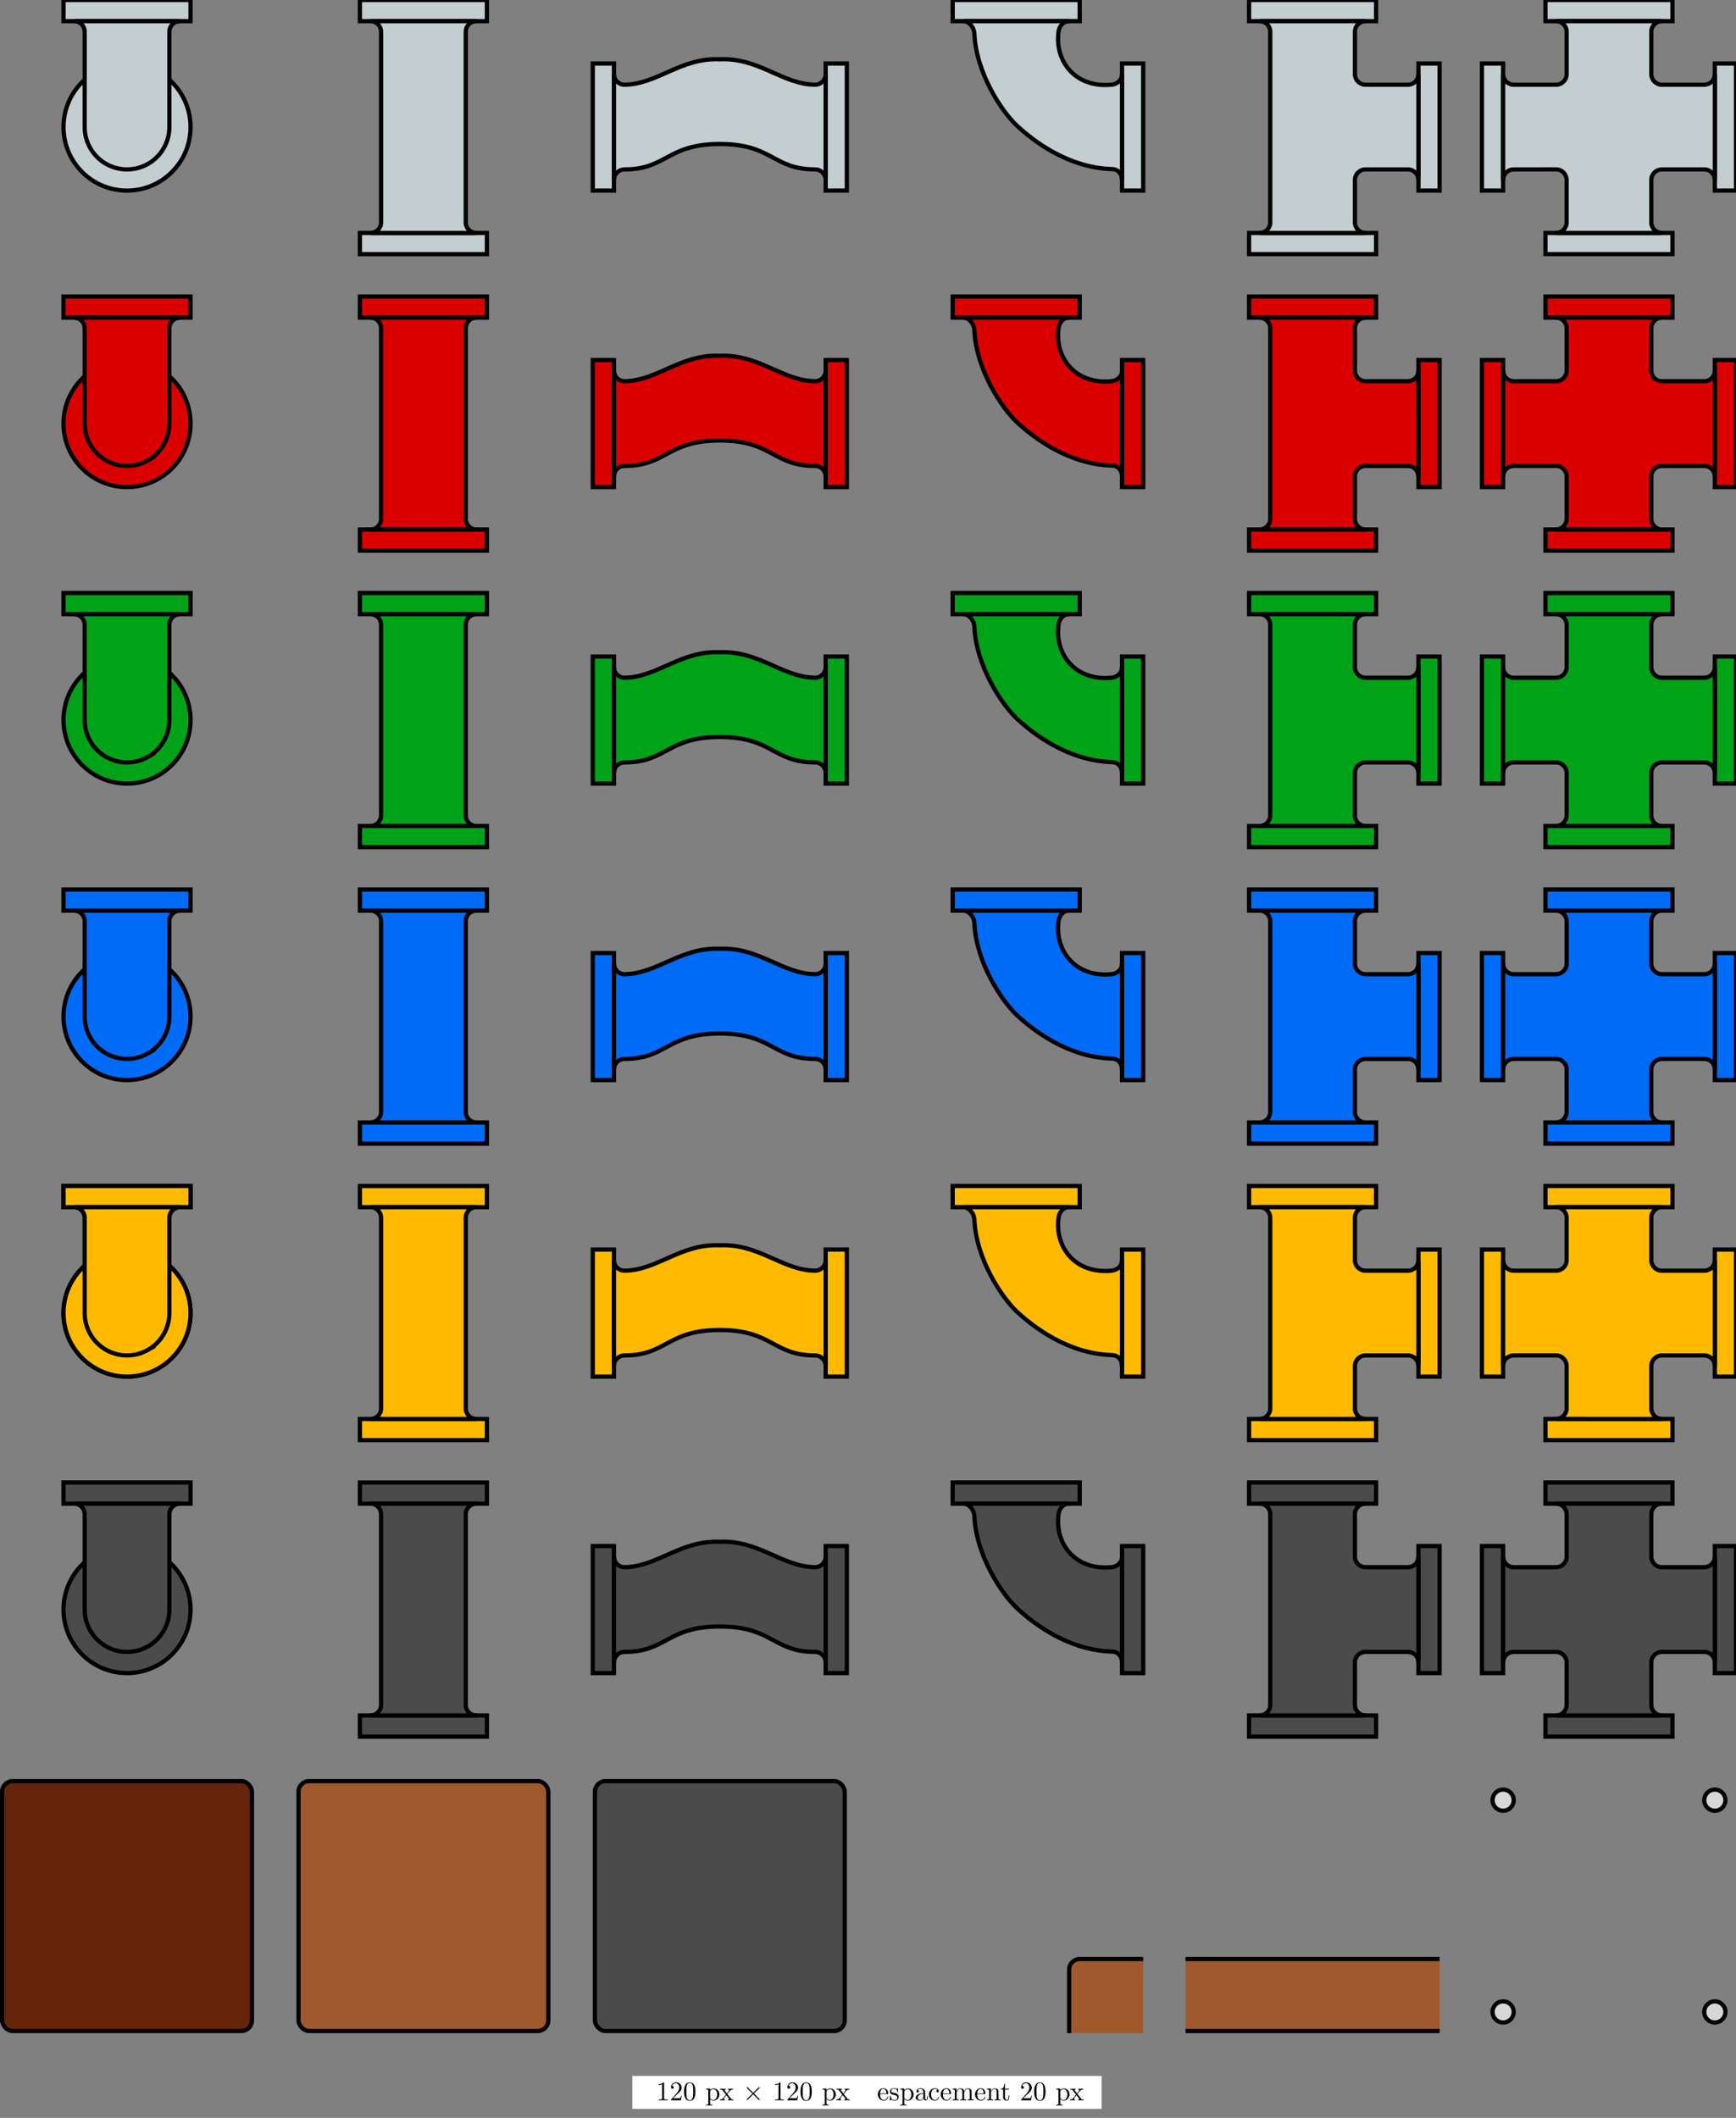 <?xml version="1.0" encoding="UTF-8" standalone="no"?>
<!-- Created with Inkscape (http://www.inkscape.org/) -->

<svg
   xmlns:ns0="http://www.iki.fi/pav/software/textext/"
   xmlns:dc="http://purl.org/dc/elements/1.1/"
   xmlns:cc="http://creativecommons.org/ns#"
   xmlns:rdf="http://www.w3.org/1999/02/22-rdf-syntax-ns#"
   xmlns:svg="http://www.w3.org/2000/svg"
   xmlns="http://www.w3.org/2000/svg"
   xmlns:xlink="http://www.w3.org/1999/xlink"
   xmlns:sodipodi="http://sodipodi.sourceforge.net/DTD/sodipodi-0.dtd"
   xmlns:inkscape="http://www.inkscape.org/namespaces/inkscape"
   width="820"
   height="1000"
   viewBox="0 0 216.958 264.583"
   version="1.1"
   id="svg8"
   sodipodi:docname="pipes.svg"
   inkscape:version="0.92.3 (2405546, 2018-03-11)">
  <rect x="0" y="0" width="216.958" height="264.583" fill="#808080" stroke="none"/>
  <sodipodi:namedview
     id="base"
     pagecolor="#ffffff"
     bordercolor="#666666"
     borderopacity="1.0"
     inkscape:pageopacity="0.0"
     inkscape:pageshadow="2"
     inkscape:zoom="2.828427"
     inkscape:cx="382.82098"
     inkscape:cy="89.315274"
     inkscape:document-units="mm"
     inkscape:current-layer="layer1"
     showgrid="false"
     inkscape:snap-global="true"
     inkscape:object-nodes="true"
     inkscape:snap-smooth-nodes="true"
     inkscape:snap-bbox="true"
     inkscape:bbox-paths="true"
     inkscape:bbox-nodes="true"
     inkscape:snap-bbox-edge-midpoints="true"
     inkscape:snap-bbox-midpoints="true"
     inkscape:object-paths="true"
     inkscape:snap-intersection-paths="true"
     inkscape:snap-midpoints="true"
     inkscape:snap-object-midpoints="true"
     inkscape:snap-center="true"
     inkscape:window-width="1920"
     inkscape:window-height="1145"
     inkscape:window-x="1920"
     inkscape:window-y="27"
     inkscape:window-maximized="1"
     units="px"
     inkscape:showpageshadow="false">
    <inkscape:grid
       type="xygrid"
       id="grid815" />
  </sodipodi:namedview>
  <defs
     id="defs2" />
  <g
     inkscape:label="Layer 1"
     inkscape:groupmode="layer"
     id="layer1"
     transform="translate(0,-32.417)">
    <rect
       style="fill:#ffffff;fill-opacity:1;stroke:none;stroke-width:1.323;stroke-miterlimit:4;stroke-dasharray:none;stroke-dashoffset:0;stroke-opacity:1"
       id="rect1062"
       width="58.652"
       height="4.116"
       x="79.021"
       y="291.762" />
    <path
       sodipodi:nodetypes="sccccs"
       inkscape:connector-curvature="0"
       id="path883"
       d="m 133.615,278.479 c 0.024,-0.732 0.529,-1.323 1.323,-1.323 h 7.938 v 9.26 l -9.525,8e-5 z"
       style="fill:#9f592c;fill-opacity:1;stroke:none;stroke-width:0.529;stroke-miterlimit:4;stroke-dasharray:none;stroke-dashoffset:0;stroke-opacity:1" />
    <path
       sodipodi:nodetypes="cssc"
       inkscape:connector-curvature="0"
       id="path1521"
       d="m 133.615,286.417 v -7.938 c 0,-0.733 0.59,-1.323 1.323,-1.323 h 7.938"
       style="fill:none;fill-opacity:1;stroke:#000000;stroke-width:0.529;stroke-miterlimit:4;stroke-dasharray:none;stroke-dashoffset:0;stroke-opacity:1" />
    <rect
       style="fill:#9f592c;fill-opacity:1;stroke:none;stroke-width:0.529;stroke-miterlimit:4;stroke-dasharray:none;stroke-dashoffset:0;stroke-opacity:1"
       id="rect886"
       width="31.75"
       height="8.995"
       x="148.167"
       y="277.157" />
    <path
       style="fill:#d7d7d7;fill-opacity:1;stroke:#000000;stroke-width:0.529;stroke-miterlimit:4;stroke-dasharray:none;stroke-dashoffset:0;stroke-opacity:1"
       d="m 148.167,277.156 h 31.75 m 0,8.996 H 148.167"
       id="rect1673"
       inkscape:connector-curvature="0"
       sodipodi:nodetypes="cccc" />
    <circle
       style="fill:#d7d7d7;fill-opacity:1;stroke:#000000;stroke-width:0.529;stroke-miterlimit:4;stroke-dasharray:none;stroke-dashoffset:0;stroke-opacity:1"
       id="path1882"
       cx="187.854"
       cy="257.313"
       r="1.323" />
    <circle
       r="1.323"
       cy="257.313"
       cx="214.313"
       id="circle1884"
       style="fill:#d7d7d7;fill-opacity:1;stroke:#000000;stroke-width:0.529;stroke-miterlimit:4;stroke-dasharray:none;stroke-dashoffset:0;stroke-opacity:1" />
    <circle
       style="fill:#d7d7d7;fill-opacity:1;stroke:#000000;stroke-width:0.529;stroke-miterlimit:4;stroke-dasharray:none;stroke-dashoffset:0;stroke-opacity:1"
       id="circle1886"
       cx="214.313"
       cy="283.771"
       r="1.323" />
    <circle
       r="1.323"
       cy="283.771"
       cx="187.854"
       id="circle1888"
       style="fill:#d7d7d7;fill-opacity:1;stroke:#000000;stroke-width:0.529;stroke-miterlimit:4;stroke-dasharray:none;stroke-dashoffset:0;stroke-opacity:1" />
    <rect
       style="fill:#66240a;fill-opacity:1;stroke:#000000;stroke-width:0.529;stroke-miterlimit:4;stroke-dasharray:none;stroke-dashoffset:0;stroke-opacity:1"
       id="rect1981"
       width="31.221"
       height="31.221"
       x="0.265"
       y="254.931"
       ry="1.323" />
    <g
       id="g894"
       transform="translate(185.208,-37.042)"
       style="fill:#c2cecf;fill-opacity:1">
      <rect
         style="fill:#c2cecf;fill-opacity:1;stroke:#000000;stroke-width:0.529;stroke-miterlimit:4;stroke-dasharray:none;stroke-dashoffset:0;stroke-opacity:1"
         id="rect885"
         width="2.646"
         height="15.875"
         x="-1.1348526e-05"
         y="77.396" />
      <rect
         style="fill:#c2cecf;fill-opacity:1;stroke:#000000;stroke-width:0.529;stroke-miterlimit:4;stroke-dasharray:none;stroke-dashoffset:0;stroke-opacity:1"
         id="rect889"
         width="2.646"
         height="15.875"
         x="29.104"
         y="77.396" />
      <rect
         transform="rotate(90)"
         y="-23.812"
         x="69.458"
         height="15.875"
         width="2.646"
         id="rect891"
         style="fill:#c2cecf;fill-opacity:1;stroke:#000000;stroke-width:0.529;stroke-miterlimit:4;stroke-dasharray:none;stroke-dashoffset:0;stroke-opacity:1" />
      <rect
         transform="rotate(90)"
         y="-23.812"
         x="98.562"
         height="15.875"
         width="2.646"
         id="rect895"
         style="fill:#c2cecf;fill-opacity:1;stroke:#000000;stroke-width:0.529;stroke-miterlimit:4;stroke-dasharray:none;stroke-dashoffset:0;stroke-opacity:1" />
      <path
         sodipodi:nodetypes="cssssccssssccssssccsssscc"
         inkscape:connector-curvature="0"
         id="rect1014"
         d="m 9.26,98.562 c 0.733,0 1.323,-0.59 1.323,-1.323 v -5.292 c 0,-0.733 -0.59,-1.323 -1.323,-1.323 H 3.969 c -0.733,0 -1.323,0.59 -1.323,1.323 V 78.719 c 0,0.733 0.59,1.323 1.323,1.323 h 5.292 c 0.733,0 1.323,-0.59 1.323,-1.323 v -5.292 c 0,-0.733 -0.59,-1.323 -1.323,-1.323 h 13.229 c -0.733,0 -1.323,0.59 -1.323,1.323 v 5.292 c 0,0.733 0.59,1.323 1.323,1.323 h 5.292 c 0.733,0 1.323,-0.59 1.323,-1.323 v 13.229 c 0,-0.733 -0.59,-1.323 -1.323,-1.323 h -5.292 c -0.733,0 -1.323,0.59 -1.323,1.323 v 5.292 c 0,0.733 0.59,1.323 1.323,1.323 z"
         style="fill:#c2cecf;fill-opacity:1;stroke:#000000;stroke-width:0.529;stroke-miterlimit:4;stroke-dasharray:none;stroke-dashoffset:0;stroke-opacity:1" />
    </g>
    <g
       id="g845"
       transform="rotate(90,34.66,66.813)"
       style="fill:#c2cecf;fill-opacity:1">
      <rect
         y="40.619"
         x="0.265"
         height="15.875"
         width="2.646"
         id="rect823"
         style="fill:#c2cecf;fill-opacity:1;stroke:#000000;stroke-width:0.529;stroke-miterlimit:4;stroke-dasharray:none;stroke-dashoffset:0;stroke-opacity:1" />
      <rect
         y="40.619"
         x="29.369"
         height="15.875"
         width="2.646"
         id="rect881"
         style="fill:#c2cecf;fill-opacity:1;stroke:#000000;stroke-width:0.529;stroke-miterlimit:4;stroke-dasharray:none;stroke-dashoffset:0;stroke-opacity:1" />
      <path
         sodipodi:nodetypes="cssccsscc"
         inkscape:connector-curvature="0"
         id="rect1023"
         d="m 2.91,41.942 c 0,0.733 0.59,1.323 1.323,1.323 H 28.046 c 0.733,0 1.323,-0.59 1.323,-1.323 v 13.229 c 0,-0.733 -0.59,-1.323 -1.323,-1.323 H 4.233 c -0.733,0 -1.323,0.59 -1.323,1.323 z"
         style="fill:#c2cecf;fill-opacity:1;stroke:#000000;stroke-width:0.529;stroke-miterlimit:4;stroke-dasharray:none;stroke-dashoffset:0;stroke-opacity:1" />
    </g>
    <g
       id="g876"
       transform="translate(37.042,-79.375)"
       style="fill:#c2cecf;fill-opacity:1">
      <rect
         y="119.729"
         x="37.042"
         height="15.875"
         width="2.646"
         id="rect909"
         style="fill:#c2cecf;fill-opacity:1;stroke:#000000;stroke-width:0.529;stroke-miterlimit:4;stroke-dasharray:none;stroke-dashoffset:0;stroke-opacity:1" />
      <rect
         y="119.729"
         x="66.146"
         height="15.875"
         width="2.646"
         id="rect911"
         style="fill:#c2cecf;fill-opacity:1;stroke:#000000;stroke-width:0.529;stroke-miterlimit:4;stroke-dasharray:none;stroke-dashoffset:0;stroke-opacity:1" />
      <path
         sodipodi:nodetypes="ccscccccccc"
         inkscape:connector-curvature="0"
         id="path1087"
         d="m 66.146,134.281 c 0,-0.733 -0.59,-1.323 -1.323,-1.323 -5.292,2e-5 -5.292,-3.175 -11.906,-3.175 -6.615,0 -6.615,3.175 -11.906,3.175 -0.733,-2e-5 -1.323,0.59 -1.323,1.323 V 121.052 c 0,0.733 0.59,1.323 1.323,1.323 4.101,-0.045 7.003,-3.395 11.906,-3.175 4.903,-0.22 7.805,3.13 11.906,3.175 0.733,-1e-5 1.323,-0.59 1.323,-1.323 z"
         style="fill:#c2cecf;fill-opacity:1;stroke:#000000;stroke-width:0.529;stroke-miterlimit:4;stroke-dasharray:none;stroke-dashoffset:0;stroke-opacity:1" />
    </g>
    <g
       id="g850"
       transform="matrix(1,0,0,-1,74.083,96.583)"
       style="fill:#c2cecf;fill-opacity:1">
      <rect
         transform="scale(-1)"
         style="fill:#c2cecf;fill-opacity:1;stroke:#000000;stroke-width:0.529;stroke-miterlimit:4;stroke-dasharray:none;stroke-dashoffset:0;stroke-opacity:1"
         id="rect825"
         width="2.646"
         height="15.875"
         x="-68.792"
         y="-56.229" />
      <rect
         transform="rotate(-90)"
         style="fill:#c2cecf;fill-opacity:1;stroke:#000000;stroke-width:0.529;stroke-miterlimit:4;stroke-dasharray:none;stroke-dashoffset:0;stroke-opacity:1"
         id="rect848"
         width="2.646"
         height="15.875"
         x="-64.167"
         y="44.979" />
      <path
         sodipodi:nodetypes="cszsccsscc"
         inkscape:connector-curvature="0"
         id="path1109"
         d="m 46.302,61.521 c 0.733,0 1.356,-0.791 1.386,-1.523 0.204,-4.962 3.458,-9.816 5.366,-11.577 1.908,-1.761 6.288,-5.239 11.881,-5.381 0.733,-0.019 1.211,-0.63 1.211,-1.363 l -3e-5,13.229 c 0,-0.733 -0.593,-1.253 -1.323,-1.323 -4.482,-0.432 -7.108,2.887 -6.615,6.615 0.096,0.727 0.59,1.323 1.323,1.323 z"
         style="fill:#c2cecf;fill-opacity:1;stroke:#000000;stroke-width:0.529;stroke-miterlimit:4;stroke-dasharray:none;stroke-dashoffset:0;stroke-opacity:1" />
    </g>
    <g
       id="g1076">
      <rect
         transform="rotate(90)"
         style="fill:#c2cecf;fill-opacity:1;stroke:#000000;stroke-width:0.529;stroke-miterlimit:4;stroke-dasharray:none;stroke-dashoffset:0;stroke-opacity:1"
         id="rect1247"
         width="2.646"
         height="15.875"
         x="32.417"
         y="-23.813" />
      <circle
         style="fill:#c2cecf;fill-opacity:1;stroke:#000000;stroke-width:0.529;stroke-miterlimit:4;stroke-dasharray:none;stroke-dashoffset:0;stroke-opacity:1"
         id="circle1249"
         cx="15.875"
         cy="48.292"
         r="7.938" />
      <path
         style="fill:#c2cecf;fill-opacity:1;stroke:#000000;stroke-width:0.529;stroke-miterlimit:4;stroke-dasharray:none;stroke-dashoffset:0;stroke-opacity:1"
         d="m 18.521,52.874 c -1.637,0.945 -3.654,0.945 -5.292,0 -1.637,-0.945 -2.646,-2.692 -2.646,-4.583 l 2e-6,-11.906 c 0,-0.733 -0.59,-1.323 -1.323,-1.323 H 22.49 c -0.733,0 -1.323,0.59 -1.323,1.323 l -4e-6,11.906 c 1e-6,1.891 -1.009,3.637 -2.646,4.583 z"
         id="path1251"
         inkscape:connector-curvature="0"
         sodipodi:nodetypes="sscsccscs" />
    </g>
    <g
       id="g1272"
       transform="translate(0,-47.625)">
      <rect
         y="87.979"
         x="177.271"
         height="15.875"
         width="2.646"
         id="rect854"
         style="fill:#c2cecf;fill-opacity:1;stroke:#000000;stroke-width:0.529;stroke-miterlimit:4;stroke-dasharray:none;stroke-dashoffset:0;stroke-opacity:1" />
      <rect
         style="fill:#c2cecf;fill-opacity:1;stroke:#000000;stroke-width:0.529;stroke-miterlimit:4;stroke-dasharray:none;stroke-dashoffset:0;stroke-opacity:1"
         id="rect856"
         width="2.646"
         height="15.875"
         x="80.042"
         y="-171.979"
         transform="rotate(90)" />
      <rect
         style="fill:#c2cecf;fill-opacity:1;stroke:#000000;stroke-width:0.529;stroke-miterlimit:4;stroke-dasharray:none;stroke-dashoffset:0;stroke-opacity:1"
         id="rect858"
         width="2.646"
         height="15.875"
         x="109.146"
         y="-171.979"
         transform="rotate(90)" />
      <path
         style="fill:#c2cecf;fill-opacity:1;stroke:#000000;stroke-width:0.529;stroke-miterlimit:4;stroke-dasharray:none;stroke-dashoffset:0;stroke-opacity:1"
         d="m 158.75,84.01 c 0,-0.733 -0.59,-1.323 -1.323,-1.323 h 13.229 c -0.733,0 -1.323,0.59 -1.323,1.323 v 5.292 c 0,0.733 0.59,1.323 1.323,1.323 h 5.292 c 0.733,0 1.323,-0.59 1.323,-1.323 v 13.229 c 0,-0.733 -0.59,-1.323 -1.323,-1.323 h -5.292 c -0.733,0 -1.323,0.59 -1.323,1.323 v 5.292 c 0,0.733 0.59,1.323 1.323,1.323 h -13.229 c 0.733,0 1.323,-0.59 1.323,-1.323 0,-7.938 0,-15.875 0,-23.812 z"
         id="path860"
         inkscape:connector-curvature="0"
         sodipodi:nodetypes="cccssssccsssscccc" />
    </g>
    <g
       style="fill:#db0000;fill-opacity:1"
       transform="translate(185.208,8.5633333e-5)"
       id="g920">
      <rect
         y="77.396"
         x="-1.1348526e-05"
         height="15.875"
         width="2.646"
         id="rect910"
         style="fill:#db0000;fill-opacity:1;stroke:#000000;stroke-width:0.529;stroke-miterlimit:4;stroke-dasharray:none;stroke-dashoffset:0;stroke-opacity:1" />
      <rect
         y="77.396"
         x="29.104"
         height="15.875"
         width="2.646"
         id="rect912"
         style="fill:#db0000;fill-opacity:1;stroke:#000000;stroke-width:0.529;stroke-miterlimit:4;stroke-dasharray:none;stroke-dashoffset:0;stroke-opacity:1" />
      <rect
         style="fill:#db0000;fill-opacity:1;stroke:#000000;stroke-width:0.529;stroke-miterlimit:4;stroke-dasharray:none;stroke-dashoffset:0;stroke-opacity:1"
         id="rect914"
         width="2.646"
         height="15.875"
         x="69.458"
         y="-23.812"
         transform="rotate(90)" />
      <rect
         style="fill:#db0000;fill-opacity:1;stroke:#000000;stroke-width:0.529;stroke-miterlimit:4;stroke-dasharray:none;stroke-dashoffset:0;stroke-opacity:1"
         id="rect916"
         width="2.646"
         height="15.875"
         x="98.562"
         y="-23.812"
         transform="rotate(90)" />
      <path
         style="fill:#db0000;fill-opacity:1;stroke:#000000;stroke-width:0.529;stroke-miterlimit:4;stroke-dasharray:none;stroke-dashoffset:0;stroke-opacity:1"
         d="m 9.26,98.562 c 0.733,0 1.323,-0.59 1.323,-1.323 v -5.292 c 0,-0.733 -0.59,-1.323 -1.323,-1.323 H 3.969 c -0.733,0 -1.323,0.59 -1.323,1.323 V 78.719 c 0,0.733 0.59,1.323 1.323,1.323 h 5.292 c 0.733,0 1.323,-0.59 1.323,-1.323 v -5.292 c 0,-0.733 -0.59,-1.323 -1.323,-1.323 h 13.229 c -0.733,0 -1.323,0.59 -1.323,1.323 v 5.292 c 0,0.733 0.59,1.323 1.323,1.323 h 5.292 c 0.733,0 1.323,-0.59 1.323,-1.323 v 13.229 c 0,-0.733 -0.59,-1.323 -1.323,-1.323 h -5.292 c -0.733,0 -1.323,0.59 -1.323,1.323 v 5.292 c 0,0.733 0.59,1.323 1.323,1.323 z"
         id="path918"
         inkscape:connector-curvature="0"
         sodipodi:nodetypes="cssssccssssccssssccsssscc" />
    </g>
    <g
       style="fill:#db0000;fill-opacity:1"
       transform="rotate(90,16.14,85.333)"
       id="g928">
      <rect
         style="fill:#db0000;fill-opacity:1;stroke:#000000;stroke-width:0.529;stroke-miterlimit:4;stroke-dasharray:none;stroke-dashoffset:0;stroke-opacity:1"
         id="rect922"
         width="2.646"
         height="15.875"
         x="0.265"
         y="40.619" />
      <rect
         style="fill:#db0000;fill-opacity:1;stroke:#000000;stroke-width:0.529;stroke-miterlimit:4;stroke-dasharray:none;stroke-dashoffset:0;stroke-opacity:1"
         id="rect924"
         width="2.646"
         height="15.875"
         x="29.369"
         y="40.619" />
      <path
         style="fill:#db0000;fill-opacity:1;stroke:#000000;stroke-width:0.529;stroke-miterlimit:4;stroke-dasharray:none;stroke-dashoffset:0;stroke-opacity:1"
         d="m 2.91,41.942 c 0,0.733 0.59,1.323 1.323,1.323 H 28.046 c 0.733,0 1.323,-0.59 1.323,-1.323 v 13.229 c 0,-0.733 -0.59,-1.323 -1.323,-1.323 H 4.233 c -0.733,0 -1.323,0.59 -1.323,1.323 z"
         id="path926"
         inkscape:connector-curvature="0"
         sodipodi:nodetypes="cssccsscc" />
    </g>
    <g
       style="fill:#db0000;fill-opacity:1"
       transform="translate(37.042,-42.333)"
       id="g936">
      <rect
         style="fill:#db0000;fill-opacity:1;stroke:#000000;stroke-width:0.529;stroke-miterlimit:4;stroke-dasharray:none;stroke-dashoffset:0;stroke-opacity:1"
         id="rect930"
         width="2.646"
         height="15.875"
         x="37.042"
         y="119.729" />
      <rect
         style="fill:#db0000;fill-opacity:1;stroke:#000000;stroke-width:0.529;stroke-miterlimit:4;stroke-dasharray:none;stroke-dashoffset:0;stroke-opacity:1"
         id="rect932"
         width="2.646"
         height="15.875"
         x="66.146"
         y="119.729" />
      <path
         style="fill:#db0000;fill-opacity:1;stroke:#000000;stroke-width:0.529;stroke-miterlimit:4;stroke-dasharray:none;stroke-dashoffset:0;stroke-opacity:1"
         d="m 66.146,134.281 c 0,-0.733 -0.59,-1.323 -1.323,-1.323 -5.292,2e-5 -5.292,-3.175 -11.906,-3.175 -6.615,0 -6.615,3.175 -11.906,3.175 -0.733,-2e-5 -1.323,0.59 -1.323,1.323 V 121.052 c 0,0.733 0.59,1.323 1.323,1.323 4.101,-0.045 7.003,-3.395 11.906,-3.175 4.903,-0.22 7.805,3.13 11.906,3.175 0.733,-1e-5 1.323,-0.59 1.323,-1.323 z"
         id="path934"
         inkscape:connector-curvature="0"
         sodipodi:nodetypes="ccscccccccc" />
    </g>
    <g
       style="fill:#db0000;fill-opacity:1"
       transform="matrix(1,0,0,-1,74.083,133.625)"
       id="g944">
      <rect
         y="-56.229"
         x="-68.792"
         height="15.875"
         width="2.646"
         id="rect938"
         style="fill:#db0000;fill-opacity:1;stroke:#000000;stroke-width:0.529;stroke-miterlimit:4;stroke-dasharray:none;stroke-dashoffset:0;stroke-opacity:1"
         transform="scale(-1)" />
      <rect
         y="44.979"
         x="-64.167"
         height="15.875"
         width="2.646"
         id="rect940"
         style="fill:#db0000;fill-opacity:1;stroke:#000000;stroke-width:0.529;stroke-miterlimit:4;stroke-dasharray:none;stroke-dashoffset:0;stroke-opacity:1"
         transform="rotate(-90)" />
      <path
         style="fill:#db0000;fill-opacity:1;stroke:#000000;stroke-width:0.529;stroke-miterlimit:4;stroke-dasharray:none;stroke-dashoffset:0;stroke-opacity:1"
         d="m 46.302,61.521 c 0.733,0 1.356,-0.791 1.386,-1.523 0.204,-4.962 3.458,-9.816 5.366,-11.577 1.908,-1.761 6.288,-5.239 11.881,-5.381 0.733,-0.019 1.211,-0.63 1.211,-1.363 l -3e-5,13.229 c 0,-0.733 -0.593,-1.253 -1.323,-1.323 -4.482,-0.432 -7.108,2.887 -6.615,6.615 0.096,0.727 0.59,1.323 1.323,1.323 z"
         id="path942"
         inkscape:connector-curvature="0"
         sodipodi:nodetypes="cszsccsscc" />
    </g>
    <g
       style="fill:#db0000;fill-opacity:1"
       transform="translate(1.4321009e-5,-37.042)"
       id="g952">
      <rect
         y="-23.812"
         x="106.5"
         height="15.875"
         width="2.646"
         id="rect946"
         style="fill:#db0000;fill-opacity:1;stroke:#000000;stroke-width:0.529;stroke-miterlimit:4;stroke-dasharray:none;stroke-dashoffset:0;stroke-opacity:1"
         transform="rotate(90)" />
      <circle
         r="7.938"
         cy="122.375"
         cx="15.875"
         id="circle948"
         style="fill:#db0000;fill-opacity:1;stroke:#000000;stroke-width:0.529;stroke-miterlimit:4;stroke-dasharray:none;stroke-dashoffset:0;stroke-opacity:1" />
      <path
         sodipodi:nodetypes="sscsccscs"
         inkscape:connector-curvature="0"
         id="path950"
         d="m 18.521,126.958 c -1.637,0.945 -3.654,0.945 -5.292,0 -1.637,-0.945 -2.646,-2.692 -2.646,-4.583 l 2e-6,-11.906 c 0,-0.733 -0.59,-1.323 -1.323,-1.323 h 13.229 c -0.733,0 -1.323,0.59 -1.323,1.323 l -4e-6,11.906 c 1e-6,1.891 -1.009,3.637 -2.646,4.583 z"
         style="fill:#db0000;fill-opacity:1;stroke:#000000;stroke-width:0.529;stroke-miterlimit:4;stroke-dasharray:none;stroke-dashoffset:0;stroke-opacity:1" />
    </g>
    <g
       id="g1382"
       transform="translate(0,-47.625)">
      <rect
         style="fill:#db0000;fill-opacity:1;stroke:#000000;stroke-width:0.529;stroke-miterlimit:4;stroke-dasharray:none;stroke-dashoffset:0;stroke-opacity:1"
         id="rect954"
         width="2.646"
         height="15.875"
         x="177.271"
         y="125.021" />
      <rect
         transform="rotate(90)"
         y="-171.979"
         x="117.083"
         height="15.875"
         width="2.646"
         id="rect956"
         style="fill:#db0000;fill-opacity:1;stroke:#000000;stroke-width:0.529;stroke-miterlimit:4;stroke-dasharray:none;stroke-dashoffset:0;stroke-opacity:1" />
      <rect
         transform="rotate(90)"
         y="-171.979"
         x="146.188"
         height="15.875"
         width="2.646"
         id="rect958"
         style="fill:#db0000;fill-opacity:1;stroke:#000000;stroke-width:0.529;stroke-miterlimit:4;stroke-dasharray:none;stroke-dashoffset:0;stroke-opacity:1" />
      <path
         sodipodi:nodetypes="cccssssccsssscccc"
         inkscape:connector-curvature="0"
         id="path960"
         d="m 158.75,121.052 c 0,-0.733 -0.59,-1.323 -1.323,-1.323 h 13.229 c -0.733,0 -1.323,0.59 -1.323,1.323 v 5.292 c 0,0.733 0.59,1.323 1.323,1.323 h 5.292 c 0.733,0 1.323,-0.59 1.323,-1.323 v 13.229 c 0,-0.733 -0.59,-1.323 -1.323,-1.323 h -5.292 c -0.733,0 -1.323,0.59 -1.323,1.323 v 5.292 c 0,0.733 0.59,1.323 1.323,1.323 h -13.229 c 0.733,0 1.323,-0.59 1.323,-1.323 0,-7.937 0,-15.875 0,-23.812 z"
         style="fill:#db0000;fill-opacity:1;stroke:#000000;stroke-width:0.529;stroke-miterlimit:4;stroke-dasharray:none;stroke-dashoffset:0;stroke-opacity:1" />
    </g>
    <g
       id="g1116"
       transform="translate(185.208,37.042)"
       style="fill:#00a218;fill-opacity:1">
      <rect
         style="fill:#00a218;fill-opacity:1;stroke:#000000;stroke-width:0.529;stroke-miterlimit:4;stroke-dasharray:none;stroke-dashoffset:0;stroke-opacity:1"
         id="rect1106"
         width="2.646"
         height="15.875"
         x="-1.1348526e-05"
         y="77.396" />
      <rect
         style="fill:#00a218;fill-opacity:1;stroke:#000000;stroke-width:0.529;stroke-miterlimit:4;stroke-dasharray:none;stroke-dashoffset:0;stroke-opacity:1"
         id="rect1108"
         width="2.646"
         height="15.875"
         x="29.104"
         y="77.396" />
      <rect
         transform="rotate(90)"
         y="-23.812"
         x="69.458"
         height="15.875"
         width="2.646"
         id="rect1110"
         style="fill:#00a218;fill-opacity:1;stroke:#000000;stroke-width:0.529;stroke-miterlimit:4;stroke-dasharray:none;stroke-dashoffset:0;stroke-opacity:1" />
      <rect
         transform="rotate(90)"
         y="-23.812"
         x="98.562"
         height="15.875"
         width="2.646"
         id="rect1112"
         style="fill:#00a218;fill-opacity:1;stroke:#000000;stroke-width:0.529;stroke-miterlimit:4;stroke-dasharray:none;stroke-dashoffset:0;stroke-opacity:1" />
      <path
         sodipodi:nodetypes="cssssccssssccssssccsssscc"
         inkscape:connector-curvature="0"
         id="path1114"
         d="m 9.26,98.562 c 0.733,0 1.323,-0.59 1.323,-1.323 v -5.292 c 0,-0.733 -0.59,-1.323 -1.323,-1.323 H 3.969 c -0.733,0 -1.323,0.59 -1.323,1.323 V 78.719 c 0,0.733 0.59,1.323 1.323,1.323 h 5.292 c 0.733,0 1.323,-0.59 1.323,-1.323 v -5.292 c 0,-0.733 -0.59,-1.323 -1.323,-1.323 h 13.229 c -0.733,0 -1.323,0.59 -1.323,1.323 v 5.292 c 0,0.733 0.59,1.323 1.323,1.323 h 5.292 c 0.733,0 1.323,-0.59 1.323,-1.323 v 13.229 c 0,-0.733 -0.59,-1.323 -1.323,-1.323 h -5.292 c -0.733,0 -1.323,0.59 -1.323,1.323 v 5.292 c 0,0.733 0.59,1.323 1.323,1.323 z"
         style="fill:#00a218;fill-opacity:1;stroke:#000000;stroke-width:0.529;stroke-miterlimit:4;stroke-dasharray:none;stroke-dashoffset:0;stroke-opacity:1" />
    </g>
    <g
       id="g1124"
       transform="rotate(90,-2.381,103.854)"
       style="fill:#00a218;fill-opacity:1">
      <rect
         y="40.619"
         x="0.265"
         height="15.875"
         width="2.646"
         id="rect1118"
         style="fill:#00a218;fill-opacity:1;stroke:#000000;stroke-width:0.529;stroke-miterlimit:4;stroke-dasharray:none;stroke-dashoffset:0;stroke-opacity:1" />
      <rect
         y="40.619"
         x="29.369"
         height="15.875"
         width="2.646"
         id="rect1120"
         style="fill:#00a218;fill-opacity:1;stroke:#000000;stroke-width:0.529;stroke-miterlimit:4;stroke-dasharray:none;stroke-dashoffset:0;stroke-opacity:1" />
      <path
         sodipodi:nodetypes="cssccsscc"
         inkscape:connector-curvature="0"
         id="path1122"
         d="m 2.91,41.942 c 0,0.733 0.59,1.323 1.323,1.323 H 28.046 c 0.733,0 1.323,-0.59 1.323,-1.323 v 13.229 c 0,-0.733 -0.59,-1.323 -1.323,-1.323 H 4.233 c -0.733,0 -1.323,0.59 -1.323,1.323 z"
         style="fill:#00a218;fill-opacity:1;stroke:#000000;stroke-width:0.529;stroke-miterlimit:4;stroke-dasharray:none;stroke-dashoffset:0;stroke-opacity:1" />
    </g>
    <g
       id="g1132"
       transform="translate(37.042,-5.292)"
       style="fill:#00a218;fill-opacity:1">
      <rect
         y="119.729"
         x="37.042"
         height="15.875"
         width="2.646"
         id="rect1126"
         style="fill:#00a218;fill-opacity:1;stroke:#000000;stroke-width:0.529;stroke-miterlimit:4;stroke-dasharray:none;stroke-dashoffset:0;stroke-opacity:1" />
      <rect
         y="119.729"
         x="66.146"
         height="15.875"
         width="2.646"
         id="rect1128"
         style="fill:#00a218;fill-opacity:1;stroke:#000000;stroke-width:0.529;stroke-miterlimit:4;stroke-dasharray:none;stroke-dashoffset:0;stroke-opacity:1" />
      <path
         sodipodi:nodetypes="ccscccccccc"
         inkscape:connector-curvature="0"
         id="path1130"
         d="m 66.146,134.281 c 0,-0.733 -0.59,-1.323 -1.323,-1.323 -5.292,2e-5 -5.292,-3.175 -11.906,-3.175 -6.615,0 -6.615,3.175 -11.906,3.175 -0.733,-2e-5 -1.323,0.59 -1.323,1.323 V 121.052 c 0,0.733 0.59,1.323 1.323,1.323 4.101,-0.045 7.003,-3.395 11.906,-3.175 4.903,-0.22 7.805,3.13 11.906,3.175 0.733,-1e-5 1.323,-0.59 1.323,-1.323 z"
         style="fill:#00a218;fill-opacity:1;stroke:#000000;stroke-width:0.529;stroke-miterlimit:4;stroke-dasharray:none;stroke-dashoffset:0;stroke-opacity:1" />
    </g>
    <g
       id="g1140"
       transform="matrix(1,0,0,-1,74.083,170.667)"
       style="fill:#00a218;fill-opacity:1">
      <rect
         transform="scale(-1)"
         style="fill:#00a218;fill-opacity:1;stroke:#000000;stroke-width:0.529;stroke-miterlimit:4;stroke-dasharray:none;stroke-dashoffset:0;stroke-opacity:1"
         id="rect1134"
         width="2.646"
         height="15.875"
         x="-68.792"
         y="-56.229" />
      <rect
         transform="rotate(-90)"
         style="fill:#00a218;fill-opacity:1;stroke:#000000;stroke-width:0.529;stroke-miterlimit:4;stroke-dasharray:none;stroke-dashoffset:0;stroke-opacity:1"
         id="rect1136"
         width="2.646"
         height="15.875"
         x="-64.167"
         y="44.979" />
      <path
         sodipodi:nodetypes="cszsccsscc"
         inkscape:connector-curvature="0"
         id="path1138"
         d="m 46.302,61.521 c 0.733,0 1.356,-0.791 1.386,-1.523 0.204,-4.962 3.458,-9.816 5.366,-11.577 1.908,-1.761 6.288,-5.239 11.881,-5.381 0.733,-0.019 1.211,-0.63 1.211,-1.363 l -3e-5,13.229 c 0,-0.733 -0.593,-1.253 -1.323,-1.323 -4.482,-0.432 -7.108,2.887 -6.615,6.615 0.096,0.727 0.59,1.323 1.323,1.323 z"
         style="fill:#00a218;fill-opacity:1;stroke:#000000;stroke-width:0.529;stroke-miterlimit:4;stroke-dasharray:none;stroke-dashoffset:0;stroke-opacity:1" />
    </g>
    <g
       id="g1148"
       transform="translate(1.4321009e-5,8.5633333e-5)"
       style="fill:#00a218;fill-opacity:1">
      <rect
         transform="rotate(90)"
         style="fill:#00a218;fill-opacity:1;stroke:#000000;stroke-width:0.529;stroke-miterlimit:4;stroke-dasharray:none;stroke-dashoffset:0;stroke-opacity:1"
         id="rect1142"
         width="2.646"
         height="15.875"
         x="106.5"
         y="-23.812" />
      <circle
         style="fill:#00a218;fill-opacity:1;stroke:#000000;stroke-width:0.529;stroke-miterlimit:4;stroke-dasharray:none;stroke-dashoffset:0;stroke-opacity:1"
         id="circle1144"
         cx="15.875"
         cy="122.375"
         r="7.938" />
      <path
         style="fill:#00a218;fill-opacity:1;stroke:#000000;stroke-width:0.529;stroke-miterlimit:4;stroke-dasharray:none;stroke-dashoffset:0;stroke-opacity:1"
         d="m 18.521,126.958 c -1.637,0.945 -3.654,0.945 -5.292,0 -1.637,-0.945 -2.646,-2.692 -2.646,-4.583 l 2e-6,-11.906 c 0,-0.733 -0.59,-1.323 -1.323,-1.323 h 13.229 c -0.733,0 -1.323,0.59 -1.323,1.323 l -4e-6,11.906 c 1e-6,1.891 -1.009,3.637 -2.646,4.583 z"
         id="path1146"
         inkscape:connector-curvature="0"
         sodipodi:nodetypes="sscsccscs" />
    </g>
    <g
       id="g1388"
       transform="translate(0,-47.625)">
      <rect
         y="162.063"
         x="177.271"
         height="15.875"
         width="2.646"
         id="rect1150"
         style="fill:#00a218;fill-opacity:1;stroke:#000000;stroke-width:0.529;stroke-miterlimit:4;stroke-dasharray:none;stroke-dashoffset:0;stroke-opacity:1" />
      <rect
         style="fill:#00a218;fill-opacity:1;stroke:#000000;stroke-width:0.529;stroke-miterlimit:4;stroke-dasharray:none;stroke-dashoffset:0;stroke-opacity:1"
         id="rect1152"
         width="2.646"
         height="15.875"
         x="154.125"
         y="-171.979"
         transform="rotate(90)" />
      <rect
         style="fill:#00a218;fill-opacity:1;stroke:#000000;stroke-width:0.529;stroke-miterlimit:4;stroke-dasharray:none;stroke-dashoffset:0;stroke-opacity:1"
         id="rect1154"
         width="2.646"
         height="15.875"
         x="183.229"
         y="-171.979"
         transform="rotate(90)" />
      <path
         style="fill:#00a218;fill-opacity:1;stroke:#000000;stroke-width:0.529;stroke-miterlimit:4;stroke-dasharray:none;stroke-dashoffset:0;stroke-opacity:1"
         d="m 158.75,158.094 c 0,-0.733 -0.59,-1.323 -1.323,-1.323 h 13.229 c -0.733,0 -1.323,0.59 -1.323,1.323 v 5.292 c 0,0.733 0.59,1.323 1.323,1.323 h 5.292 c 0.733,0 1.323,-0.59 1.323,-1.323 v 13.229 c 0,-0.733 -0.59,-1.323 -1.323,-1.323 h -5.292 c -0.733,0 -1.323,0.59 -1.323,1.323 v 5.292 c 0,0.733 0.59,1.323 1.323,1.323 h -13.229 c 0.733,0 1.323,-0.59 1.323,-1.323 0,-7.938 0,-15.875 0,-23.812 z"
         id="path1156"
         inkscape:connector-curvature="0"
         sodipodi:nodetypes="cccssssccsssscccc" />
    </g>
    <g
       style="fill:#006bf6;fill-opacity:1"
       transform="translate(185.208,74.083)"
       id="g1170">
      <rect
         y="77.396"
         x="-1.1348526e-05"
         height="15.875"
         width="2.646"
         id="rect1160"
         style="fill:#006bf6;fill-opacity:1;stroke:#000000;stroke-width:0.529;stroke-miterlimit:4;stroke-dasharray:none;stroke-dashoffset:0;stroke-opacity:1" />
      <rect
         y="77.396"
         x="29.104"
         height="15.875"
         width="2.646"
         id="rect1162"
         style="fill:#006bf6;fill-opacity:1;stroke:#000000;stroke-width:0.529;stroke-miterlimit:4;stroke-dasharray:none;stroke-dashoffset:0;stroke-opacity:1" />
      <rect
         style="fill:#006bf6;fill-opacity:1;stroke:#000000;stroke-width:0.529;stroke-miterlimit:4;stroke-dasharray:none;stroke-dashoffset:0;stroke-opacity:1"
         id="rect1164"
         width="2.646"
         height="15.875"
         x="69.458"
         y="-23.812"
         transform="rotate(90)" />
      <rect
         style="fill:#006bf6;fill-opacity:1;stroke:#000000;stroke-width:0.529;stroke-miterlimit:4;stroke-dasharray:none;stroke-dashoffset:0;stroke-opacity:1"
         id="rect1166"
         width="2.646"
         height="15.875"
         x="98.562"
         y="-23.812"
         transform="rotate(90)" />
      <path
         style="fill:#006bf6;fill-opacity:1;stroke:#000000;stroke-width:0.529;stroke-miterlimit:4;stroke-dasharray:none;stroke-dashoffset:0;stroke-opacity:1"
         d="m 9.26,98.562 c 0.733,0 1.323,-0.59 1.323,-1.323 v -5.292 c 0,-0.733 -0.59,-1.323 -1.323,-1.323 H 3.969 c -0.733,0 -1.323,0.59 -1.323,1.323 V 78.719 c 0,0.733 0.59,1.323 1.323,1.323 h 5.292 c 0.733,0 1.323,-0.59 1.323,-1.323 v -5.292 c 0,-0.733 -0.59,-1.323 -1.323,-1.323 h 13.229 c -0.733,0 -1.323,0.59 -1.323,1.323 v 5.292 c 0,0.733 0.59,1.323 1.323,1.323 h 5.292 c 0.733,0 1.323,-0.59 1.323,-1.323 v 13.229 c 0,-0.733 -0.59,-1.323 -1.323,-1.323 h -5.292 c -0.733,0 -1.323,0.59 -1.323,1.323 v 5.292 c 0,0.733 0.59,1.323 1.323,1.323 z"
         id="path1168"
         inkscape:connector-curvature="0"
         sodipodi:nodetypes="cssssccssssccssssccsssscc" />
    </g>
    <g
       style="fill:#006bf6;fill-opacity:1"
       transform="rotate(90,-20.902,122.375)"
       id="g1178">
      <rect
         style="fill:#006bf6;fill-opacity:1;stroke:#000000;stroke-width:0.529;stroke-miterlimit:4;stroke-dasharray:none;stroke-dashoffset:0;stroke-opacity:1"
         id="rect1172"
         width="2.646"
         height="15.875"
         x="0.265"
         y="40.619" />
      <rect
         style="fill:#006bf6;fill-opacity:1;stroke:#000000;stroke-width:0.529;stroke-miterlimit:4;stroke-dasharray:none;stroke-dashoffset:0;stroke-opacity:1"
         id="rect1174"
         width="2.646"
         height="15.875"
         x="29.369"
         y="40.619" />
      <path
         style="fill:#006bf6;fill-opacity:1;stroke:#000000;stroke-width:0.529;stroke-miterlimit:4;stroke-dasharray:none;stroke-dashoffset:0;stroke-opacity:1"
         d="m 2.91,41.942 c 0,0.733 0.59,1.323 1.323,1.323 H 28.046 c 0.733,0 1.323,-0.59 1.323,-1.323 v 13.229 c 0,-0.733 -0.59,-1.323 -1.323,-1.323 H 4.233 c -0.733,0 -1.323,0.59 -1.323,1.323 z"
         id="path1176"
         inkscape:connector-curvature="0"
         sodipodi:nodetypes="cssccsscc" />
    </g>
    <g
       style="fill:#006bf6;fill-opacity:1"
       transform="translate(37.042,31.75)"
       id="g1186">
      <rect
         style="fill:#006bf6;fill-opacity:1;stroke:#000000;stroke-width:0.529;stroke-miterlimit:4;stroke-dasharray:none;stroke-dashoffset:0;stroke-opacity:1"
         id="rect1180"
         width="2.646"
         height="15.875"
         x="37.042"
         y="119.729" />
      <rect
         style="fill:#006bf6;fill-opacity:1;stroke:#000000;stroke-width:0.529;stroke-miterlimit:4;stroke-dasharray:none;stroke-dashoffset:0;stroke-opacity:1"
         id="rect1182"
         width="2.646"
         height="15.875"
         x="66.146"
         y="119.729" />
      <path
         style="fill:#006bf6;fill-opacity:1;stroke:#000000;stroke-width:0.529;stroke-miterlimit:4;stroke-dasharray:none;stroke-dashoffset:0;stroke-opacity:1"
         d="m 66.146,134.281 c 0,-0.733 -0.59,-1.323 -1.323,-1.323 -5.292,2e-5 -5.292,-3.175 -11.906,-3.175 -6.615,0 -6.615,3.175 -11.906,3.175 -0.733,-2e-5 -1.323,0.59 -1.323,1.323 V 121.052 c 0,0.733 0.59,1.323 1.323,1.323 4.101,-0.045 7.003,-3.395 11.906,-3.175 4.903,-0.22 7.805,3.13 11.906,3.175 0.733,-1e-5 1.323,-0.59 1.323,-1.323 z"
         id="path1184"
         inkscape:connector-curvature="0"
         sodipodi:nodetypes="ccscccccccc" />
    </g>
    <g
       style="fill:#006bf6;fill-opacity:1"
       transform="matrix(1,0,0,-1,74.083,207.708)"
       id="g1194">
      <rect
         y="-56.229"
         x="-68.792"
         height="15.875"
         width="2.646"
         id="rect1188"
         style="fill:#006bf6;fill-opacity:1;stroke:#000000;stroke-width:0.529;stroke-miterlimit:4;stroke-dasharray:none;stroke-dashoffset:0;stroke-opacity:1"
         transform="scale(-1)" />
      <rect
         y="44.979"
         x="-64.167"
         height="15.875"
         width="2.646"
         id="rect1190"
         style="fill:#006bf6;fill-opacity:1;stroke:#000000;stroke-width:0.529;stroke-miterlimit:4;stroke-dasharray:none;stroke-dashoffset:0;stroke-opacity:1"
         transform="rotate(-90)" />
      <path
         style="fill:#006bf6;fill-opacity:1;stroke:#000000;stroke-width:0.529;stroke-miterlimit:4;stroke-dasharray:none;stroke-dashoffset:0;stroke-opacity:1"
         d="m 46.302,61.521 c 0.733,0 1.356,-0.791 1.386,-1.523 0.204,-4.962 3.458,-9.816 5.366,-11.577 1.908,-1.761 6.288,-5.239 11.881,-5.381 0.733,-0.019 1.211,-0.63 1.211,-1.363 l -3e-5,13.229 c 0,-0.733 -0.593,-1.253 -1.323,-1.323 -4.482,-0.432 -7.108,2.887 -6.615,6.615 0.096,0.727 0.59,1.323 1.323,1.323 z"
         id="path1192"
         inkscape:connector-curvature="0"
         sodipodi:nodetypes="cszsccsscc" />
    </g>
    <g
       style="fill:#006bf6;fill-opacity:1"
       transform="translate(1.4321009e-5,37.042)"
       id="g1202">
      <rect
         y="-23.812"
         x="106.5"
         height="15.875"
         width="2.646"
         id="rect1196"
         style="fill:#006bf6;fill-opacity:1;stroke:#000000;stroke-width:0.529;stroke-miterlimit:4;stroke-dasharray:none;stroke-dashoffset:0;stroke-opacity:1"
         transform="rotate(90)" />
      <circle
         r="7.938"
         cy="122.375"
         cx="15.875"
         id="circle1198"
         style="fill:#006bf6;fill-opacity:1;stroke:#000000;stroke-width:0.529;stroke-miterlimit:4;stroke-dasharray:none;stroke-dashoffset:0;stroke-opacity:1" />
      <path
         sodipodi:nodetypes="sscsccscs"
         inkscape:connector-curvature="0"
         id="path1200"
         d="m 18.521,126.958 c -1.637,0.945 -3.654,0.945 -5.292,0 -1.637,-0.945 -2.646,-2.692 -2.646,-4.583 l 2e-6,-11.906 c 0,-0.733 -0.59,-1.323 -1.323,-1.323 h 13.229 c -0.733,0 -1.323,0.59 -1.323,1.323 l -4e-6,11.906 c 1e-6,1.891 -1.009,3.637 -2.646,4.583 z"
         style="fill:#006bf6;fill-opacity:1;stroke:#000000;stroke-width:0.529;stroke-miterlimit:4;stroke-dasharray:none;stroke-dashoffset:0;stroke-opacity:1" />
    </g>
    <g
       id="g1394"
       transform="translate(0,-47.625)">
      <rect
         style="fill:#006bf6;fill-opacity:1;stroke:#000000;stroke-width:0.529;stroke-miterlimit:4;stroke-dasharray:none;stroke-dashoffset:0;stroke-opacity:1"
         id="rect1204"
         width="2.646"
         height="15.875"
         x="177.271"
         y="199.104" />
      <rect
         transform="rotate(90)"
         y="-171.979"
         x="191.167"
         height="15.875"
         width="2.646"
         id="rect1206"
         style="fill:#006bf6;fill-opacity:1;stroke:#000000;stroke-width:0.529;stroke-miterlimit:4;stroke-dasharray:none;stroke-dashoffset:0;stroke-opacity:1" />
      <rect
         transform="rotate(90)"
         y="-171.979"
         x="220.271"
         height="15.875"
         width="2.646"
         id="rect1208"
         style="fill:#006bf6;fill-opacity:1;stroke:#000000;stroke-width:0.529;stroke-miterlimit:4;stroke-dasharray:none;stroke-dashoffset:0;stroke-opacity:1" />
      <path
         sodipodi:nodetypes="cccssssccsssscccc"
         inkscape:connector-curvature="0"
         id="path1210"
         d="m 158.75,195.135 c 0,-0.733 -0.59,-1.323 -1.323,-1.323 h 13.229 c -0.733,0 -1.323,0.59 -1.323,1.323 v 5.292 c 0,0.733 0.59,1.323 1.323,1.323 h 5.292 c 0.733,0 1.323,-0.59 1.323,-1.323 v 13.229 c 0,-0.733 -0.59,-1.323 -1.323,-1.323 h -5.292 c -0.733,0 -1.323,0.59 -1.323,1.323 v 5.292 c 0,0.733 0.59,1.323 1.323,1.323 h -13.229 c 0.733,0 1.323,-0.59 1.323,-1.323 0,-7.938 0,-15.875 0,-23.812 z"
         style="fill:#006bf6;fill-opacity:1;stroke:#000000;stroke-width:0.529;stroke-miterlimit:4;stroke-dasharray:none;stroke-dashoffset:0;stroke-opacity:1" />
    </g>
    <g
       id="g1224"
       transform="translate(185.208,111.125)"
       style="fill:#ffba00;fill-opacity:1">
      <rect
         style="fill:#ffba00;fill-opacity:1;stroke:#000000;stroke-width:0.529;stroke-miterlimit:4;stroke-dasharray:none;stroke-dashoffset:0;stroke-opacity:1"
         id="rect1214"
         width="2.646"
         height="15.875"
         x="-1.1348526e-05"
         y="77.396" />
      <rect
         style="fill:#ffba00;fill-opacity:1;stroke:#000000;stroke-width:0.529;stroke-miterlimit:4;stroke-dasharray:none;stroke-dashoffset:0;stroke-opacity:1"
         id="rect1216"
         width="2.646"
         height="15.875"
         x="29.104"
         y="77.396" />
      <rect
         transform="rotate(90)"
         y="-23.812"
         x="69.458"
         height="15.875"
         width="2.646"
         id="rect1218"
         style="fill:#ffba00;fill-opacity:1;stroke:#000000;stroke-width:0.529;stroke-miterlimit:4;stroke-dasharray:none;stroke-dashoffset:0;stroke-opacity:1" />
      <rect
         transform="rotate(90)"
         y="-23.812"
         x="98.562"
         height="15.875"
         width="2.646"
         id="rect1220"
         style="fill:#ffba00;fill-opacity:1;stroke:#000000;stroke-width:0.529;stroke-miterlimit:4;stroke-dasharray:none;stroke-dashoffset:0;stroke-opacity:1" />
      <path
         sodipodi:nodetypes="cssssccssssccssssccsssscc"
         inkscape:connector-curvature="0"
         id="path1222"
         d="m 9.26,98.562 c 0.733,0 1.323,-0.59 1.323,-1.323 v -5.292 c 0,-0.733 -0.59,-1.323 -1.323,-1.323 H 3.969 c -0.733,0 -1.323,0.59 -1.323,1.323 V 78.719 c 0,0.733 0.59,1.323 1.323,1.323 h 5.292 c 0.733,0 1.323,-0.59 1.323,-1.323 v -5.292 c 0,-0.733 -0.59,-1.323 -1.323,-1.323 h 13.229 c -0.733,0 -1.323,0.59 -1.323,1.323 v 5.292 c 0,0.733 0.59,1.323 1.323,1.323 h 5.292 c 0.733,0 1.323,-0.59 1.323,-1.323 v 13.229 c 0,-0.733 -0.59,-1.323 -1.323,-1.323 h -5.292 c -0.733,0 -1.323,0.59 -1.323,1.323 v 5.292 c 0,0.733 0.59,1.323 1.323,1.323 z"
         style="fill:#ffba00;fill-opacity:1;stroke:#000000;stroke-width:0.529;stroke-miterlimit:4;stroke-dasharray:none;stroke-dashoffset:0;stroke-opacity:1" />
    </g>
    <g
       id="g1232"
       transform="rotate(90,-39.423,140.896)"
       style="fill:#ffba00;fill-opacity:1">
      <rect
         y="40.619"
         x="0.265"
         height="15.875"
         width="2.646"
         id="rect1226"
         style="fill:#ffba00;fill-opacity:1;stroke:#000000;stroke-width:0.529;stroke-miterlimit:4;stroke-dasharray:none;stroke-dashoffset:0;stroke-opacity:1" />
      <rect
         y="40.619"
         x="29.369"
         height="15.875"
         width="2.646"
         id="rect1228"
         style="fill:#ffba00;fill-opacity:1;stroke:#000000;stroke-width:0.529;stroke-miterlimit:4;stroke-dasharray:none;stroke-dashoffset:0;stroke-opacity:1" />
      <path
         sodipodi:nodetypes="cssccsscc"
         inkscape:connector-curvature="0"
         id="path1230"
         d="m 2.91,41.942 c 0,0.733 0.59,1.323 1.323,1.323 H 28.046 c 0.733,0 1.323,-0.59 1.323,-1.323 v 13.229 c 0,-0.733 -0.59,-1.323 -1.323,-1.323 H 4.233 c -0.733,0 -1.323,0.59 -1.323,1.323 z"
         style="fill:#ffba00;fill-opacity:1;stroke:#000000;stroke-width:0.529;stroke-miterlimit:4;stroke-dasharray:none;stroke-dashoffset:0;stroke-opacity:1" />
    </g>
    <g
       id="g1240"
       transform="translate(37.042,68.792)"
       style="fill:#ffba00;fill-opacity:1">
      <rect
         y="119.729"
         x="37.042"
         height="15.875"
         width="2.646"
         id="rect1234"
         style="fill:#ffba00;fill-opacity:1;stroke:#000000;stroke-width:0.529;stroke-miterlimit:4;stroke-dasharray:none;stroke-dashoffset:0;stroke-opacity:1" />
      <rect
         y="119.729"
         x="66.146"
         height="15.875"
         width="2.646"
         id="rect1236"
         style="fill:#ffba00;fill-opacity:1;stroke:#000000;stroke-width:0.529;stroke-miterlimit:4;stroke-dasharray:none;stroke-dashoffset:0;stroke-opacity:1" />
      <path
         sodipodi:nodetypes="ccscccccccc"
         inkscape:connector-curvature="0"
         id="path1238"
         d="m 66.146,134.281 c 0,-0.733 -0.59,-1.323 -1.323,-1.323 -5.292,2e-5 -5.292,-3.175 -11.906,-3.175 -6.615,0 -6.615,3.175 -11.906,3.175 -0.733,-2e-5 -1.323,0.59 -1.323,1.323 V 121.052 c 0,0.733 0.59,1.323 1.323,1.323 4.101,-0.045 7.003,-3.395 11.906,-3.175 4.903,-0.22 7.805,3.13 11.906,3.175 0.733,-1e-5 1.323,-0.59 1.323,-1.323 z"
         style="fill:#ffba00;fill-opacity:1;stroke:#000000;stroke-width:0.529;stroke-miterlimit:4;stroke-dasharray:none;stroke-dashoffset:0;stroke-opacity:1" />
    </g>
    <g
       id="g1248"
       transform="matrix(1,0,0,-1,74.083,244.75)"
       style="fill:#ffba00;fill-opacity:1">
      <rect
         transform="scale(-1)"
         style="fill:#ffba00;fill-opacity:1;stroke:#000000;stroke-width:0.529;stroke-miterlimit:4;stroke-dasharray:none;stroke-dashoffset:0;stroke-opacity:1"
         id="rect1242"
         width="2.646"
         height="15.875"
         x="-68.792"
         y="-56.229" />
      <rect
         transform="rotate(-90)"
         style="fill:#ffba00;fill-opacity:1;stroke:#000000;stroke-width:0.529;stroke-miterlimit:4;stroke-dasharray:none;stroke-dashoffset:0;stroke-opacity:1"
         id="rect1244"
         width="2.646"
         height="15.875"
         x="-64.167"
         y="44.979" />
      <path
         sodipodi:nodetypes="cszsccsscc"
         inkscape:connector-curvature="0"
         id="path1246"
         d="m 46.302,61.521 c 0.733,0 1.356,-0.791 1.386,-1.523 0.204,-4.962 3.458,-9.816 5.366,-11.577 1.908,-1.761 6.288,-5.239 11.881,-5.381 0.733,-0.019 1.211,-0.63 1.211,-1.363 l -3e-5,13.229 c 0,-0.733 -0.593,-1.253 -1.323,-1.323 -4.482,-0.432 -7.108,2.887 -6.615,6.615 0.096,0.727 0.59,1.323 1.323,1.323 z"
         style="fill:#ffba00;fill-opacity:1;stroke:#000000;stroke-width:0.529;stroke-miterlimit:4;stroke-dasharray:none;stroke-dashoffset:0;stroke-opacity:1" />
    </g>
    <g
       id="g1256"
       transform="translate(1.4321009e-5,74.083)"
       style="fill:#ffba00;fill-opacity:1">
      <rect
         transform="rotate(90)"
         style="fill:#ffba00;fill-opacity:1;stroke:#000000;stroke-width:0.529;stroke-miterlimit:4;stroke-dasharray:none;stroke-dashoffset:0;stroke-opacity:1"
         id="rect1250"
         width="2.646"
         height="15.875"
         x="106.5"
         y="-23.812" />
      <circle
         style="fill:#ffba00;fill-opacity:1;stroke:#000000;stroke-width:0.529;stroke-miterlimit:4;stroke-dasharray:none;stroke-dashoffset:0;stroke-opacity:1"
         id="circle1252"
         cx="15.875"
         cy="122.375"
         r="7.938" />
      <path
         style="fill:#ffba00;fill-opacity:1;stroke:#000000;stroke-width:0.529;stroke-miterlimit:4;stroke-dasharray:none;stroke-dashoffset:0;stroke-opacity:1"
         d="m 18.521,126.958 c -1.637,0.945 -3.654,0.945 -5.292,0 -1.637,-0.945 -2.646,-2.692 -2.646,-4.583 l 2e-6,-11.906 c 0,-0.733 -0.59,-1.323 -1.323,-1.323 h 13.229 c -0.733,0 -1.323,0.59 -1.323,1.323 l -4e-6,11.906 c 1e-6,1.891 -1.009,3.637 -2.646,4.583 z"
         id="path1254"
         inkscape:connector-curvature="0"
         sodipodi:nodetypes="sscsccscs" />
    </g>
    <g
       id="g1400"
       transform="translate(0,-47.625)">
      <rect
         y="236.146"
         x="177.271"
         height="15.875"
         width="2.646"
         id="rect1258"
         style="fill:#ffba00;fill-opacity:1;stroke:#000000;stroke-width:0.529;stroke-miterlimit:4;stroke-dasharray:none;stroke-dashoffset:0;stroke-opacity:1" />
      <rect
         style="fill:#ffba00;fill-opacity:1;stroke:#000000;stroke-width:0.529;stroke-miterlimit:4;stroke-dasharray:none;stroke-dashoffset:0;stroke-opacity:1"
         id="rect1260"
         width="2.646"
         height="15.875"
         x="228.208"
         y="-171.979"
         transform="rotate(90)" />
      <rect
         style="fill:#ffba00;fill-opacity:1;stroke:#000000;stroke-width:0.529;stroke-miterlimit:4;stroke-dasharray:none;stroke-dashoffset:0;stroke-opacity:1"
         id="rect1262"
         width="2.646"
         height="15.875"
         x="257.313"
         y="-171.979"
         transform="rotate(90)" />
      <path
         style="fill:#ffba00;fill-opacity:1;stroke:#000000;stroke-width:0.529;stroke-miterlimit:4;stroke-dasharray:none;stroke-dashoffset:0;stroke-opacity:1"
         d="m 158.75,232.177 c 0,-0.733 -0.59,-1.323 -1.323,-1.323 h 13.229 c -0.733,0 -1.323,0.59 -1.323,1.323 v 5.292 c 0,0.733 0.59,1.323 1.323,1.323 h 5.292 c 0.733,0 1.323,-0.59 1.323,-1.323 v 13.229 c 0,-0.733 -0.59,-1.323 -1.323,-1.323 h -5.292 c -0.733,0 -1.323,0.59 -1.323,1.323 v 5.292 c 0,0.733 0.59,1.323 1.323,1.323 h -13.229 c 0.733,0 1.323,-0.59 1.323,-1.323 0,-7.938 0,-15.875 0,-23.812 z"
         id="path1264"
         inkscape:connector-curvature="0"
         sodipodi:nodetypes="cccssssccsssscccc" />
    </g>
    <g
       style="fill:#ffba00;fill-opacity:1"
       transform="translate(1.4321009e-5,74.083)"
       id="g963">
      <rect
         y="-23.812"
         x="106.5"
         height="15.875"
         width="2.646"
         id="rect957"
         style="fill:#ffba00;fill-opacity:1;stroke:#000000;stroke-width:0.529;stroke-miterlimit:4;stroke-dasharray:none;stroke-dashoffset:0;stroke-opacity:1"
         transform="rotate(90)" />
      <circle
         r="7.938"
         cy="122.375"
         cx="15.875"
         id="circle959"
         style="fill:#ffba00;fill-opacity:1;stroke:#000000;stroke-width:0.529;stroke-miterlimit:4;stroke-dasharray:none;stroke-dashoffset:0;stroke-opacity:1" />
      <path
         sodipodi:nodetypes="sscsccscs"
         inkscape:connector-curvature="0"
         id="path961"
         d="m 18.521,126.958 c -1.637,0.945 -3.654,0.945 -5.292,0 -1.637,-0.945 -2.646,-2.692 -2.646,-4.583 l 2e-6,-11.906 c 0,-0.733 -0.59,-1.323 -1.323,-1.323 h 13.229 c -0.733,0 -1.323,0.59 -1.323,1.323 l -4e-6,11.906 c 1e-6,1.891 -1.009,3.637 -2.646,4.583 z"
         style="fill:#ffba00;fill-opacity:1;stroke:#000000;stroke-width:0.529;stroke-miterlimit:4;stroke-dasharray:none;stroke-dashoffset:0;stroke-opacity:1" />
    </g>
    <g
       style="fill:#4b4b4b;fill-opacity:1"
       transform="translate(185.208,148.167)"
       id="g971">
      <rect
         y="77.396"
         x="-1.1348526e-05"
         height="15.875"
         width="2.646"
         id="rect961"
         style="fill:#4b4b4b;fill-opacity:1;stroke:#000000;stroke-width:0.529;stroke-miterlimit:4;stroke-dasharray:none;stroke-dashoffset:0;stroke-opacity:1" />
      <rect
         y="77.396"
         x="29.104"
         height="15.875"
         width="2.646"
         id="rect963"
         style="fill:#4b4b4b;fill-opacity:1;stroke:#000000;stroke-width:0.529;stroke-miterlimit:4;stroke-dasharray:none;stroke-dashoffset:0;stroke-opacity:1" />
      <rect
         style="fill:#4b4b4b;fill-opacity:1;stroke:#000000;stroke-width:0.529;stroke-miterlimit:4;stroke-dasharray:none;stroke-dashoffset:0;stroke-opacity:1"
         id="rect965"
         width="2.646"
         height="15.875"
         x="69.458"
         y="-23.812"
         transform="rotate(90)" />
      <rect
         style="fill:#4b4b4b;fill-opacity:1;stroke:#000000;stroke-width:0.529;stroke-miterlimit:4;stroke-dasharray:none;stroke-dashoffset:0;stroke-opacity:1"
         id="rect967"
         width="2.646"
         height="15.875"
         x="98.562"
         y="-23.812"
         transform="rotate(90)" />
      <path
         style="fill:#4b4b4b;fill-opacity:1;stroke:#000000;stroke-width:0.529;stroke-miterlimit:4;stroke-dasharray:none;stroke-dashoffset:0;stroke-opacity:1"
         d="m 9.26,98.562 c 0.733,0 1.323,-0.59 1.323,-1.323 v -5.292 c 0,-0.733 -0.59,-1.323 -1.323,-1.323 H 3.969 c -0.733,0 -1.323,0.59 -1.323,1.323 V 78.719 c 0,0.733 0.59,1.323 1.323,1.323 h 5.292 c 0.733,0 1.323,-0.59 1.323,-1.323 v -5.292 c 0,-0.733 -0.59,-1.323 -1.323,-1.323 h 13.229 c -0.733,0 -1.323,0.59 -1.323,1.323 v 5.292 c 0,0.733 0.59,1.323 1.323,1.323 h 5.292 c 0.733,0 1.323,-0.59 1.323,-1.323 v 13.229 c 0,-0.733 -0.59,-1.323 -1.323,-1.323 h -5.292 c -0.733,0 -1.323,0.59 -1.323,1.323 v 5.292 c 0,0.733 0.59,1.323 1.323,1.323 z"
         id="path969"
         inkscape:connector-curvature="0"
         sodipodi:nodetypes="cssssccssssccssssccsssscc" />
    </g>
    <g
       style="fill:#4b4b4b;fill-opacity:1"
       transform="rotate(90,-57.944,159.417)"
       id="g979">
      <rect
         style="fill:#4b4b4b;fill-opacity:1;stroke:#000000;stroke-width:0.529;stroke-miterlimit:4;stroke-dasharray:none;stroke-dashoffset:0;stroke-opacity:1"
         id="rect973"
         width="2.646"
         height="15.875"
         x="0.265"
         y="40.619" />
      <rect
         style="fill:#4b4b4b;fill-opacity:1;stroke:#000000;stroke-width:0.529;stroke-miterlimit:4;stroke-dasharray:none;stroke-dashoffset:0;stroke-opacity:1"
         id="rect975"
         width="2.646"
         height="15.875"
         x="29.369"
         y="40.619" />
      <path
         style="fill:#4b4b4b;fill-opacity:1;stroke:#000000;stroke-width:0.529;stroke-miterlimit:4;stroke-dasharray:none;stroke-dashoffset:0;stroke-opacity:1"
         d="m 2.91,41.942 c 0,0.733 0.59,1.323 1.323,1.323 H 28.046 c 0.733,0 1.323,-0.59 1.323,-1.323 v 13.229 c 0,-0.733 -0.59,-1.323 -1.323,-1.323 H 4.233 c -0.733,0 -1.323,0.59 -1.323,1.323 z"
         id="path977"
         inkscape:connector-curvature="0"
         sodipodi:nodetypes="cssccsscc" />
    </g>
    <g
       style="fill:#4b4b4b;fill-opacity:1"
       transform="translate(37.042,105.833)"
       id="g987">
      <rect
         style="fill:#4b4b4b;fill-opacity:1;stroke:#000000;stroke-width:0.529;stroke-miterlimit:4;stroke-dasharray:none;stroke-dashoffset:0;stroke-opacity:1"
         id="rect981"
         width="2.646"
         height="15.875"
         x="37.042"
         y="119.729" />
      <rect
         style="fill:#4b4b4b;fill-opacity:1;stroke:#000000;stroke-width:0.529;stroke-miterlimit:4;stroke-dasharray:none;stroke-dashoffset:0;stroke-opacity:1"
         id="rect983"
         width="2.646"
         height="15.875"
         x="66.146"
         y="119.729" />
      <path
         style="fill:#4b4b4b;fill-opacity:1;stroke:#000000;stroke-width:0.529;stroke-miterlimit:4;stroke-dasharray:none;stroke-dashoffset:0;stroke-opacity:1"
         d="m 66.146,134.281 c 0,-0.733 -0.59,-1.323 -1.323,-1.323 -5.292,2e-5 -5.292,-3.175 -11.906,-3.175 -6.615,0 -6.615,3.175 -11.906,3.175 -0.733,-2e-5 -1.323,0.59 -1.323,1.323 V 121.052 c 0,0.733 0.59,1.323 1.323,1.323 4.101,-0.045 7.003,-3.395 11.906,-3.175 4.903,-0.22 7.805,3.13 11.906,3.175 0.733,-1e-5 1.323,-0.59 1.323,-1.323 z"
         id="path985"
         inkscape:connector-curvature="0"
         sodipodi:nodetypes="ccscccccccc" />
    </g>
    <g
       style="fill:#4b4b4b;fill-opacity:1"
       transform="matrix(1,0,0,-1,74.083,281.792)"
       id="g995">
      <rect
         y="-56.229"
         x="-68.792"
         height="15.875"
         width="2.646"
         id="rect989"
         style="fill:#4b4b4b;fill-opacity:1;stroke:#000000;stroke-width:0.529;stroke-miterlimit:4;stroke-dasharray:none;stroke-dashoffset:0;stroke-opacity:1"
         transform="scale(-1)" />
      <rect
         y="44.979"
         x="-64.167"
         height="15.875"
         width="2.646"
         id="rect991"
         style="fill:#4b4b4b;fill-opacity:1;stroke:#000000;stroke-width:0.529;stroke-miterlimit:4;stroke-dasharray:none;stroke-dashoffset:0;stroke-opacity:1"
         transform="rotate(-90)" />
      <path
         style="fill:#4b4b4b;fill-opacity:1;stroke:#000000;stroke-width:0.529;stroke-miterlimit:4;stroke-dasharray:none;stroke-dashoffset:0;stroke-opacity:1"
         d="m 46.302,61.521 c 0.733,0 1.356,-0.791 1.386,-1.523 0.204,-4.962 3.458,-9.816 5.366,-11.577 1.908,-1.761 6.288,-5.239 11.881,-5.381 0.733,-0.019 1.211,-0.63 1.211,-1.363 l -3e-5,13.229 c 0,-0.733 -0.593,-1.253 -1.323,-1.323 -4.482,-0.432 -7.108,2.887 -6.615,6.615 0.096,0.727 0.59,1.323 1.323,1.323 z"
         id="path993"
         inkscape:connector-curvature="0"
         sodipodi:nodetypes="cszsccsscc" />
    </g>
    <g
       transform="translate(0,185.208)"
       id="g1003"
       style="fill:#4b4b4b;fill-opacity:1">
      <rect
         y="-23.813"
         x="32.417"
         height="15.875"
         width="2.646"
         id="rect997"
         style="fill:#4b4b4b;fill-opacity:1;stroke:#000000;stroke-width:0.529;stroke-miterlimit:4;stroke-dasharray:none;stroke-dashoffset:0;stroke-opacity:1"
         transform="rotate(90)" />
      <circle
         r="7.938"
         cy="48.292"
         cx="15.875"
         id="circle999"
         style="fill:#4b4b4b;fill-opacity:1;stroke:#000000;stroke-width:0.529;stroke-miterlimit:4;stroke-dasharray:none;stroke-dashoffset:0;stroke-opacity:1" />
      <path
         sodipodi:nodetypes="sscsccscs"
         inkscape:connector-curvature="0"
         id="path1001"
         d="m 18.521,52.874 c -1.637,0.945 -3.654,0.945 -5.292,0 -1.637,-0.945 -2.646,-2.692 -2.646,-4.583 l 2e-6,-11.906 c 0,-0.733 -0.59,-1.323 -1.323,-1.323 H 22.49 c -0.733,0 -1.323,0.59 -1.323,1.323 l -4e-6,11.906 c 1e-6,1.891 -1.009,3.637 -2.646,4.583 z"
         style="fill:#4b4b4b;fill-opacity:1;stroke:#000000;stroke-width:0.529;stroke-miterlimit:4;stroke-dasharray:none;stroke-dashoffset:0;stroke-opacity:1" />
    </g>
    <g
       id="g1013"
       transform="translate(0,137.583)"
       style="fill:#4b4b4b;fill-opacity:1">
      <rect
         style="fill:#4b4b4b;fill-opacity:1;stroke:#000000;stroke-width:0.529;stroke-miterlimit:4;stroke-dasharray:none;stroke-dashoffset:0;stroke-opacity:1"
         id="rect1005"
         width="2.646"
         height="15.875"
         x="177.271"
         y="87.979" />
      <rect
         transform="rotate(90)"
         y="-171.979"
         x="80.042"
         height="15.875"
         width="2.646"
         id="rect1007"
         style="fill:#4b4b4b;fill-opacity:1;stroke:#000000;stroke-width:0.529;stroke-miterlimit:4;stroke-dasharray:none;stroke-dashoffset:0;stroke-opacity:1" />
      <rect
         transform="rotate(90)"
         y="-171.979"
         x="109.146"
         height="15.875"
         width="2.646"
         id="rect1009"
         style="fill:#4b4b4b;fill-opacity:1;stroke:#000000;stroke-width:0.529;stroke-miterlimit:4;stroke-dasharray:none;stroke-dashoffset:0;stroke-opacity:1" />
      <path
         sodipodi:nodetypes="cccssssccsssscccc"
         inkscape:connector-curvature="0"
         id="path1011"
         d="m 158.75,84.01 c 0,-0.733 -0.59,-1.323 -1.323,-1.323 h 13.229 c -0.733,0 -1.323,0.59 -1.323,1.323 v 5.292 c 0,0.733 0.59,1.323 1.323,1.323 h 5.292 c 0.733,0 1.323,-0.59 1.323,-1.323 v 13.229 c 0,-0.733 -0.59,-1.323 -1.323,-1.323 h -5.292 c -0.733,0 -1.323,0.59 -1.323,1.323 v 5.292 c 0,0.733 0.59,1.323 1.323,1.323 h -13.229 c 0.733,0 1.323,-0.59 1.323,-1.323 0,-7.938 0,-15.875 0,-23.812 z"
         style="fill:#4b4b4b;fill-opacity:1;stroke:#000000;stroke-width:0.529;stroke-miterlimit:4;stroke-dasharray:none;stroke-dashoffset:0;stroke-opacity:1" />
    </g>
    <rect
       ry="1.323"
       y="254.931"
       x="37.306"
       height="31.221"
       width="31.221"
       id="rect1015"
       style="fill:#9f592c;fill-opacity:1;stroke:#000000;stroke-width:0.529;stroke-miterlimit:4;stroke-dasharray:none;stroke-dashoffset:0;stroke-opacity:1" />
    <rect
       style="fill:#4b4b4b;fill-opacity:1;stroke:#000000;stroke-width:0.529;stroke-miterlimit:4;stroke-dasharray:none;stroke-dashoffset:0;stroke-opacity:1"
       id="rect1017"
       width="31.221"
       height="31.221"
       x="74.348"
       y="254.931"
       ry="1.323" />
    <g
       id="g1867"
       transform="matrix(0.337,0,0,0.337,6.71,249.392)"
       ns0:preamble=""
       ns0:text="120 px $\\times$ 120 px\\ \\ \\  espacement 20 px">
      <defs
         id="defs1788">
        <g
           id="g1786">
          <symbol
             id="textext-83864681-0"
             overflow="visible"
             style="overflow:visible">
            <path
               id="path1741"
               d=""
               style="stroke:none"
               inkscape:connector-curvature="0" />
          </symbol>
          <symbol
             id="textext-83864681-1"
             overflow="visible"
             style="overflow:visible">
            <path
               id="path1744"
               d="m 2.938,-6.375 c 0,-0.25 0,-0.266 -0.234,-0.266 C 2.078,-6 1.203,-6 0.891,-6 v 0.312 c 0.203,0 0.781,0 1.297,-0.266 v 5.172 c 0,0.359 -0.031,0.469 -0.922,0.469 h -0.312 V 0 c 0.344,-0.031 1.203,-0.031 1.609,-0.031 0.391,0 1.266,0 1.609,0.031 v -0.312 h -0.312 c -0.906,0 -0.922,-0.109 -0.922,-0.469 z m 0,0"
               style="stroke:none"
               inkscape:connector-curvature="0" />
          </symbol>
          <symbol
             id="textext-83864681-2"
             overflow="visible"
             style="overflow:visible">
            <path
               id="path1747"
               d="m 1.266,-0.766 1.062,-1.031 c 1.547,-1.375 2.141,-1.906 2.141,-2.906 0,-1.141 -0.891,-1.938 -2.109,-1.938 -1.125,0 -1.859,0.922 -1.859,1.812 0,0.547 0.5,0.547 0.531,0.547 0.172,0 0.516,-0.109 0.516,-0.531 0,-0.25 -0.188,-0.516 -0.531,-0.516 -0.078,0 -0.094,0 -0.125,0.016 0.219,-0.656 0.766,-1.016 1.344,-1.016 0.906,0 1.328,0.812 1.328,1.625 C 3.562,-3.906 3.078,-3.125 2.516,-2.5 l -1.906,2.125 C 0.5,-0.266 0.5,-0.234 0.5,0 H 4.203 L 4.469,-1.734 H 4.234 C 4.172,-1.438 4.109,-1 4,-0.844 3.938,-0.766 3.281,-0.766 3.062,-0.766 Z m 0,0"
               style="stroke:none"
               inkscape:connector-curvature="0" />
          </symbol>
          <symbol
             id="textext-83864681-3"
             overflow="visible"
             style="overflow:visible">
            <path
               id="path1750"
               d="m 4.578,-3.188 c 0,-0.797 -0.047,-1.594 -0.391,-2.328 -0.453,-0.969 -1.281,-1.125 -1.688,-1.125 -0.609,0 -1.328,0.266 -1.75,1.188 -0.312,0.688 -0.359,1.469 -0.359,2.266 0,0.75 0.031,1.641 0.453,2.406 0.422,0.797 1.156,1 1.641,1 0.531,0 1.297,-0.203 1.734,-1.156 0.312,-0.688 0.359,-1.469 0.359,-2.25 z M 2.484,0 C 2.094,0 1.5,-0.25 1.328,-1.203 1.219,-1.797 1.219,-2.719 1.219,-3.312 c 0,-0.641 0,-1.297 0.078,-1.828 0.188,-1.188 0.938,-1.281 1.188,-1.281 0.328,0 0.984,0.188 1.172,1.172 0.109,0.562 0.109,1.312 0.109,1.938 0,0.75 0,1.422 -0.109,2.062 C 3.5,-0.297 2.938,0 2.484,0 Z m 0,0"
               style="stroke:none"
               inkscape:connector-curvature="0" />
          </symbol>
          <symbol
             id="textext-83864681-4"
             overflow="visible"
             style="overflow:visible">
            <path
               id="path1753"
               d="m 1.719,-3.75 v -0.656 l -1.438,0.109 v 0.312 c 0.703,0 0.781,0.062 0.781,0.5 v 4.656 C 1.062,1.625 0.953,1.625 0.281,1.625 V 1.938 C 0.625,1.922 1.141,1.906 1.391,1.906 c 0.281,0 0.781,0.016 1.125,0.031 V 1.625 C 1.859,1.625 1.75,1.625 1.75,1.172 V -0.594 c 0.047,0.172 0.469,0.703 1.219,0.703 1.188,0 2.219,-0.984 2.219,-2.266 0,-1.266 -0.953,-2.25 -2.078,-2.25 -0.781,0 -1.203,0.438 -1.391,0.656 z M 1.75,-1.141 v -2.219 C 2.031,-3.875 2.516,-4.156 3.031,-4.156 c 0.734,0 1.328,0.875 1.328,2 0,1.203 -0.688,2.047 -1.422,2.047 -0.406,0 -0.781,-0.203 -1.047,-0.609 C 1.75,-0.922 1.75,-0.938 1.75,-1.141 Z m 0,0"
               style="stroke:none"
               inkscape:connector-curvature="0" />
          </symbol>
          <symbol
             id="textext-83864681-5"
             overflow="visible"
             style="overflow:visible">
            <path
               id="path1756"
               d="M 2.859,-2.344 C 3.156,-2.719 3.531,-3.203 3.781,-3.469 4.094,-3.828 4.5,-3.984 4.969,-3.984 v -0.312 c -0.266,0.016 -0.562,0.031 -0.828,0.031 -0.297,0 -0.828,-0.016 -0.953,-0.031 v 0.312 c 0.219,0.016 0.297,0.141 0.297,0.312 0,0.156 -0.109,0.281 -0.156,0.344 L 2.719,-2.547 1.938,-3.562 C 1.844,-3.656 1.844,-3.672 1.844,-3.734 c 0,-0.156 0.156,-0.25 0.344,-0.25 v -0.312 c -0.25,0.016 -0.906,0.031 -1.078,0.031 -0.203,0 -0.672,-0.016 -0.938,-0.031 v 0.312 c 0.703,0 0.703,0 1.172,0.609 l 0.984,1.281 -0.938,1.188 C 0.922,-0.328 0.328,-0.312 0.125,-0.312 V 0 c 0.25,-0.016 0.562,-0.031 0.828,-0.031 0.281,0 0.703,0.016 0.938,0.031 v -0.312 c -0.219,-0.031 -0.281,-0.156 -0.281,-0.312 0,-0.219 0.281,-0.547 0.891,-1.266 l 0.766,1 C 3.344,-0.781 3.469,-0.625 3.469,-0.562 c 0,0.094 -0.094,0.25 -0.359,0.25 V 0 C 3.406,-0.016 3.969,-0.031 4.188,-0.031 c 0.266,0 0.656,0.016 0.953,0.031 v -0.312 c -0.531,0 -0.719,-0.016 -0.938,-0.312 z m 0,0"
               style="stroke:none"
               inkscape:connector-curvature="0" />
          </symbol>
          <symbol
             id="textext-83864681-6"
             overflow="visible"
             style="overflow:visible">
            <path
               id="path1759"
               d="M 1.109,-2.516 C 1.172,-4 2.016,-4.25 2.359,-4.25 c 1.016,0 1.125,1.344 1.125,1.734 z m 0,0.219 h 2.781 c 0.219,0 0.25,0 0.25,-0.219 0,-0.984 -0.547,-1.953 -1.781,-1.953 -1.156,0 -2.078,1.031 -2.078,2.281 0,1.328 1.047,2.297 2.188,2.297 C 3.688,0.109 4.141,-1 4.141,-1.188 4.141,-1.281 4.062,-1.312 4,-1.312 c -0.078,0 -0.109,0.062 -0.125,0.141 -0.344,1.031 -1.25,1.031 -1.344,1.031 -0.5,0 -0.891,-0.297 -1.125,-0.672 -0.297,-0.469 -0.297,-1.125 -0.297,-1.484 z m 0,0"
               style="stroke:none"
               inkscape:connector-curvature="0" />
          </symbol>
          <symbol
             id="textext-83864681-7"
             overflow="visible"
             style="overflow:visible">
            <path
               id="path1762"
               d="m 2.078,-1.938 c 0.219,0.047 1.031,0.203 1.031,0.922 0,0.5 -0.344,0.906 -1.125,0.906 -0.844,0 -1.203,-0.562 -1.391,-1.422 C 0.562,-1.656 0.562,-1.688 0.453,-1.688 c -0.125,0 -0.125,0.062 -0.125,0.234 V -0.125 c 0,0.172 0,0.234 0.109,0.234 0.047,0 0.062,-0.016 0.25,-0.203 0.016,-0.016 0.016,-0.031 0.203,-0.219 0.438,0.406 0.891,0.422 1.094,0.422 1.141,0 1.609,-0.672 1.609,-1.391 0,-0.516 -0.297,-0.828 -0.422,-0.938 C 2.844,-2.547 2.453,-2.625 2.031,-2.703 1.469,-2.812 0.812,-2.938 0.812,-3.516 c 0,-0.359 0.25,-0.766 1.109,-0.766 1.094,0 1.156,0.906 1.172,1.203 0,0.094 0.094,0.094 0.109,0.094 0.141,0 0.141,-0.047 0.141,-0.234 v -1.016 c 0,-0.156 0,-0.234 -0.109,-0.234 -0.047,0 -0.078,0 -0.203,0.125 -0.031,0.031 -0.125,0.125 -0.172,0.156 -0.375,-0.281 -0.781,-0.281 -0.938,-0.281 -1.219,0 -1.594,0.672 -1.594,1.234 0,0.344 0.156,0.625 0.422,0.844 0.328,0.25 0.609,0.312 1.328,0.453 z m 0,0"
               style="stroke:none"
               inkscape:connector-curvature="0" />
          </symbol>
          <symbol
             id="textext-83864681-8"
             overflow="visible"
             style="overflow:visible">
            <path
               id="path1765"
               d="m 3.312,-0.75 c 0.047,0.391 0.312,0.812 0.781,0.812 0.219,0 0.828,-0.141 0.828,-0.953 v -0.562 h -0.25 v 0.562 c 0,0.578 -0.25,0.641 -0.359,0.641 -0.328,0 -0.375,-0.453 -0.375,-0.5 v -1.984 c 0,-0.422 0,-0.812 -0.359,-1.188 C 3.188,-4.312 2.688,-4.469 2.219,-4.469 c -0.828,0 -1.516,0.469 -1.516,1.125 0,0.297 0.203,0.469 0.469,0.469 0.281,0 0.453,-0.203 0.453,-0.453 0,-0.125 -0.047,-0.453 -0.516,-0.453 C 1.391,-4.141 1.875,-4.25 2.188,-4.25 c 0.5,0 1.062,0.391 1.062,1.281 v 0.359 c -0.516,0.031 -1.203,0.062 -1.828,0.359 -0.75,0.344 -1,0.859 -1,1.297 0,0.812 0.969,1.062 1.594,1.062 0.656,0 1.109,-0.406 1.297,-0.859 z M 3.25,-2.391 v 1 c 0,0.938 -0.719,1.281 -1.172,1.281 -0.484,0 -0.891,-0.344 -0.891,-0.844 0,-0.547 0.422,-1.375 2.062,-1.438 z m 0,0"
               style="stroke:none"
               inkscape:connector-curvature="0" />
          </symbol>
          <symbol
             id="textext-83864681-9"
             overflow="visible"
             style="overflow:visible">
            <path
               id="path1768"
               d="m 1.172,-2.172 c 0,-1.625 0.812,-2.047 1.344,-2.047 0.094,0 0.719,0.016 1.062,0.375 -0.406,0.031 -0.469,0.328 -0.469,0.453 0,0.266 0.188,0.453 0.453,0.453 0.266,0 0.469,-0.156 0.469,-0.469 0,-0.672 -0.766,-1.062 -1.531,-1.062 -1.25,0 -2.156,1.078 -2.156,2.312 0,1.281 0.984,2.266 2.141,2.266 1.328,0 1.656,-1.203 1.656,-1.297 0,-0.094 -0.109,-0.094 -0.141,-0.094 -0.078,0 -0.109,0.031 -0.125,0.094 -0.281,0.922 -0.938,1.047 -1.297,1.047 -0.531,0 -1.406,-0.422 -1.406,-2.031 z m 0,0"
               style="stroke:none"
               inkscape:connector-curvature="0" />
          </symbol>
          <symbol
             id="textext-83864681-10"
             overflow="visible"
             style="overflow:visible">
            <path
               id="path1771"
               d="M 1.094,-3.422 V -0.75 c 0,0.438 -0.109,0.438 -0.781,0.438 V 0 c 0.359,-0.016 0.859,-0.031 1.141,-0.031 0.25,0 0.766,0.016 1.109,0.031 v -0.312 c -0.672,0 -0.781,0 -0.781,-0.438 V -2.594 C 1.781,-3.625 2.5,-4.188 3.125,-4.188 c 0.641,0 0.75,0.531 0.75,1.109 V -0.75 c 0,0.438 -0.109,0.438 -0.781,0.438 V 0 c 0.344,-0.016 0.859,-0.031 1.125,-0.031 0.25,0 0.781,0.016 1.109,0.031 v -0.312 c -0.656,0 -0.766,0 -0.766,-0.438 v -1.844 c 0,-1.031 0.703,-1.594 1.344,-1.594 0.625,0 0.734,0.531 0.734,1.109 V -0.75 c 0,0.438 -0.109,0.438 -0.781,0.438 V 0 c 0.344,-0.016 0.859,-0.031 1.125,-0.031 0.266,0 0.781,0.016 1.125,0.031 v -0.312 c -0.516,0 -0.766,0 -0.781,-0.297 v -1.906 c 0,-0.859 0,-1.156 -0.312,-1.516 -0.141,-0.172 -0.469,-0.375 -1.047,-0.375 -0.828,0 -1.281,0.594 -1.438,0.984 C 4.391,-4.297 3.656,-4.406 3.203,-4.406 2.469,-4.406 2,-3.984 1.719,-3.359 V -4.406 L 0.312,-4.297 v 0.312 c 0.703,0 0.781,0.062 0.781,0.562 z m 0,0"
               style="stroke:none"
               inkscape:connector-curvature="0" />
          </symbol>
          <symbol
             id="textext-83864681-11"
             overflow="visible"
             style="overflow:visible">
            <path
               id="path1774"
               d="M 1.094,-3.422 V -0.75 c 0,0.438 -0.109,0.438 -0.781,0.438 V 0 c 0.359,-0.016 0.859,-0.031 1.141,-0.031 0.25,0 0.766,0.016 1.109,0.031 v -0.312 c -0.672,0 -0.781,0 -0.781,-0.438 V -2.594 C 1.781,-3.625 2.5,-4.188 3.125,-4.188 c 0.641,0 0.75,0.531 0.75,1.109 V -0.75 c 0,0.438 -0.109,0.438 -0.781,0.438 V 0 c 0.344,-0.016 0.859,-0.031 1.125,-0.031 0.25,0 0.781,0.016 1.109,0.031 v -0.312 c -0.516,0 -0.766,0 -0.766,-0.297 v -1.906 c 0,-0.859 0,-1.156 -0.312,-1.516 -0.141,-0.172 -0.469,-0.375 -1.047,-0.375 C 2.469,-4.406 2,-3.984 1.719,-3.359 V -4.406 L 0.312,-4.297 v 0.312 c 0.703,0 0.781,0.062 0.781,0.562 z m 0,0"
               style="stroke:none"
               inkscape:connector-curvature="0" />
          </symbol>
          <symbol
             id="textext-83864681-12"
             overflow="visible"
             style="overflow:visible">
            <path
               id="path1777"
               d="m 1.719,-3.984 h 1.438 v -0.312 H 1.719 V -6.125 h -0.25 c 0,0.812 -0.297,1.875 -1.281,1.922 v 0.219 h 0.844 v 2.75 c 0,1.219 0.938,1.344 1.297,1.344 0.703,0 0.984,-0.703 0.984,-1.344 v -0.562 h -0.25 V -1.25 c 0,0.734 -0.297,1.109 -0.672,1.109 -0.672,0 -0.672,-0.906 -0.672,-1.078 z m 0,0"
               style="stroke:none"
               inkscape:connector-curvature="0" />
          </symbol>
          <symbol
             id="textext-83864681-13"
             overflow="visible"
             style="overflow:visible">
            <path
               id="path1780"
               d=""
               style="stroke:none"
               inkscape:connector-curvature="0" />
          </symbol>
          <symbol
             id="textext-83864681-14"
             overflow="visible"
             style="overflow:visible">
            <path
               id="path1783"
               d="M 3.875,-2.766 1.891,-4.75 C 1.766,-4.875 1.75,-4.891 1.672,-4.891 1.562,-4.891 1.469,-4.812 1.469,-4.688 c 0,0.062 0.016,0.078 0.125,0.188 l 2,2 -2,2.016 c -0.109,0.109 -0.125,0.125 -0.125,0.188 0,0.125 0.094,0.203 0.203,0.203 0.078,0 0.094,-0.016 0.219,-0.141 L 3.875,-2.219 l 2.062,2.062 c 0.016,0.016 0.078,0.062 0.141,0.062 0.125,0 0.203,-0.078 0.203,-0.203 0,-0.016 0,-0.047 -0.031,-0.109 C 6.234,-0.422 4.656,-1.984 4.156,-2.5 l 1.828,-1.812 c 0.047,-0.062 0.203,-0.188 0.25,-0.25 0,-0.016 0.047,-0.062 0.047,-0.125 0,-0.125 -0.078,-0.203 -0.203,-0.203 C 6,-4.891 5.969,-4.859 5.859,-4.75 Z m 0,0"
               style="stroke:none"
               inkscape:connector-curvature="0" />
          </symbol>
        </g>
      </defs>
      <g
         id="textext-83864681-15">
        <g
           id="g1796"
           style="fill:#000000;fill-opacity:1">
          <use
             id="use1790"
             y="134.765"
             x="223.432"
             xlink:href="#textext-83864681-1"
             width="100%"
             height="100%" />
          <use
             id="use1792"
             y="134.765"
             x="228.413"
             xlink:href="#textext-83864681-2"
             width="100%"
             height="100%" />
          <use
             id="use1794"
             y="134.765"
             x="233.395"
             xlink:href="#textext-83864681-3"
             width="100%"
             height="100%" />
        </g>
        <g
           id="g1800"
           style="fill:#000000;fill-opacity:1">
          <use
             id="use1798"
             y="134.765"
             x="241.693"
             xlink:href="#textext-83864681-4"
             width="100%"
             height="100%" />
        </g>
        <g
           id="g1804"
           style="fill:#000000;fill-opacity:1">
          <use
             id="use1802"
             y="134.765"
             x="246.96"
             xlink:href="#textext-83864681-5"
             width="100%"
             height="100%" />
        </g>
        <g
           id="g1808"
           style="fill:#000000;fill-opacity:1">
          <use
             id="use1806"
             y="134.765"
             x="255.534"
             xlink:href="#textext-83864681-14"
             width="100%"
             height="100%" />
        </g>
        <g
           id="g1816"
           style="fill:#000000;fill-opacity:1">
          <use
             id="use1810"
             y="134.765"
             x="266.604"
             xlink:href="#textext-83864681-1"
             width="100%"
             height="100%" />
          <use
             id="use1812"
             y="134.765"
             x="271.585"
             xlink:href="#textext-83864681-2"
             width="100%"
             height="100%" />
          <use
             id="use1814"
             y="134.765"
             x="276.567"
             xlink:href="#textext-83864681-3"
             width="100%"
             height="100%" />
        </g>
        <g
           id="g1820"
           style="fill:#000000;fill-opacity:1">
          <use
             id="use1818"
             y="134.765"
             x="284.865"
             xlink:href="#textext-83864681-4"
             width="100%"
             height="100%" />
        </g>
        <g
           id="g1824"
           style="fill:#000000;fill-opacity:1">
          <use
             id="use1822"
             y="134.765"
             x="290.122"
             xlink:href="#textext-83864681-5"
             width="100%"
             height="100%" />
        </g>
        <g
           id="g1828"
           style="fill:#000000;fill-opacity:1">
          <use
             id="use1826"
             y="134.765"
             x="305.343"
             xlink:href="#textext-83864681-6"
             width="100%"
             height="100%" />
        </g>
        <g
           id="g1846"
           style="fill:#000000;fill-opacity:1">
          <use
             id="use1830"
             y="134.765"
             x="309.78"
             xlink:href="#textext-83864681-7"
             width="100%"
             height="100%" />
          <use
             id="use1832"
             y="134.765"
             x="313.709"
             xlink:href="#textext-83864681-4"
             width="100%"
             height="100%" />
          <use
             id="use1834"
             y="134.765"
             x="319.244"
             xlink:href="#textext-83864681-8"
             width="100%"
             height="100%" />
          <use
             id="use1836"
             y="134.765"
             x="324.226"
             xlink:href="#textext-83864681-9"
             width="100%"
             height="100%" />
          <use
             id="use1838"
             y="134.765"
             x="328.653"
             xlink:href="#textext-83864681-6"
             width="100%"
             height="100%" />
          <use
             id="use1840"
             y="134.765"
             x="333.08"
             xlink:href="#textext-83864681-10"
             width="100%"
             height="100%" />
          <use
             id="use1842"
             y="134.765"
             x="341.382"
             xlink:href="#textext-83864681-6"
             width="100%"
             height="100%" />
          <use
             id="use1844"
             y="134.765"
             x="345.81"
             xlink:href="#textext-83864681-11"
             width="100%"
             height="100%" />
        </g>
        <g
           id="g1850"
           style="fill:#000000;fill-opacity:1">
          <use
             id="use1848"
             y="134.765"
             x="351.066"
             xlink:href="#textext-83864681-12"
             width="100%"
             height="100%" />
        </g>
        <g
           id="g1856"
           style="fill:#000000;fill-opacity:1">
          <use
             id="use1852"
             y="134.765"
             x="358.258"
             xlink:href="#textext-83864681-2"
             width="100%"
             height="100%" />
          <use
             id="use1854"
             y="134.765"
             x="363.239"
             xlink:href="#textext-83864681-3"
             width="100%"
             height="100%" />
        </g>
        <g
           id="g1860"
           style="fill:#000000;fill-opacity:1">
          <use
             id="use1858"
             y="134.765"
             x="371.548"
             xlink:href="#textext-83864681-4"
             width="100%"
             height="100%" />
        </g>
        <g
           id="g1864"
           style="fill:#000000;fill-opacity:1">
          <use
             id="use1862"
             y="134.765"
             x="376.804"
             xlink:href="#textext-83864681-5"
             width="100%"
             height="100%" />
        </g>
      </g>
    </g>
  </g>
</svg>
